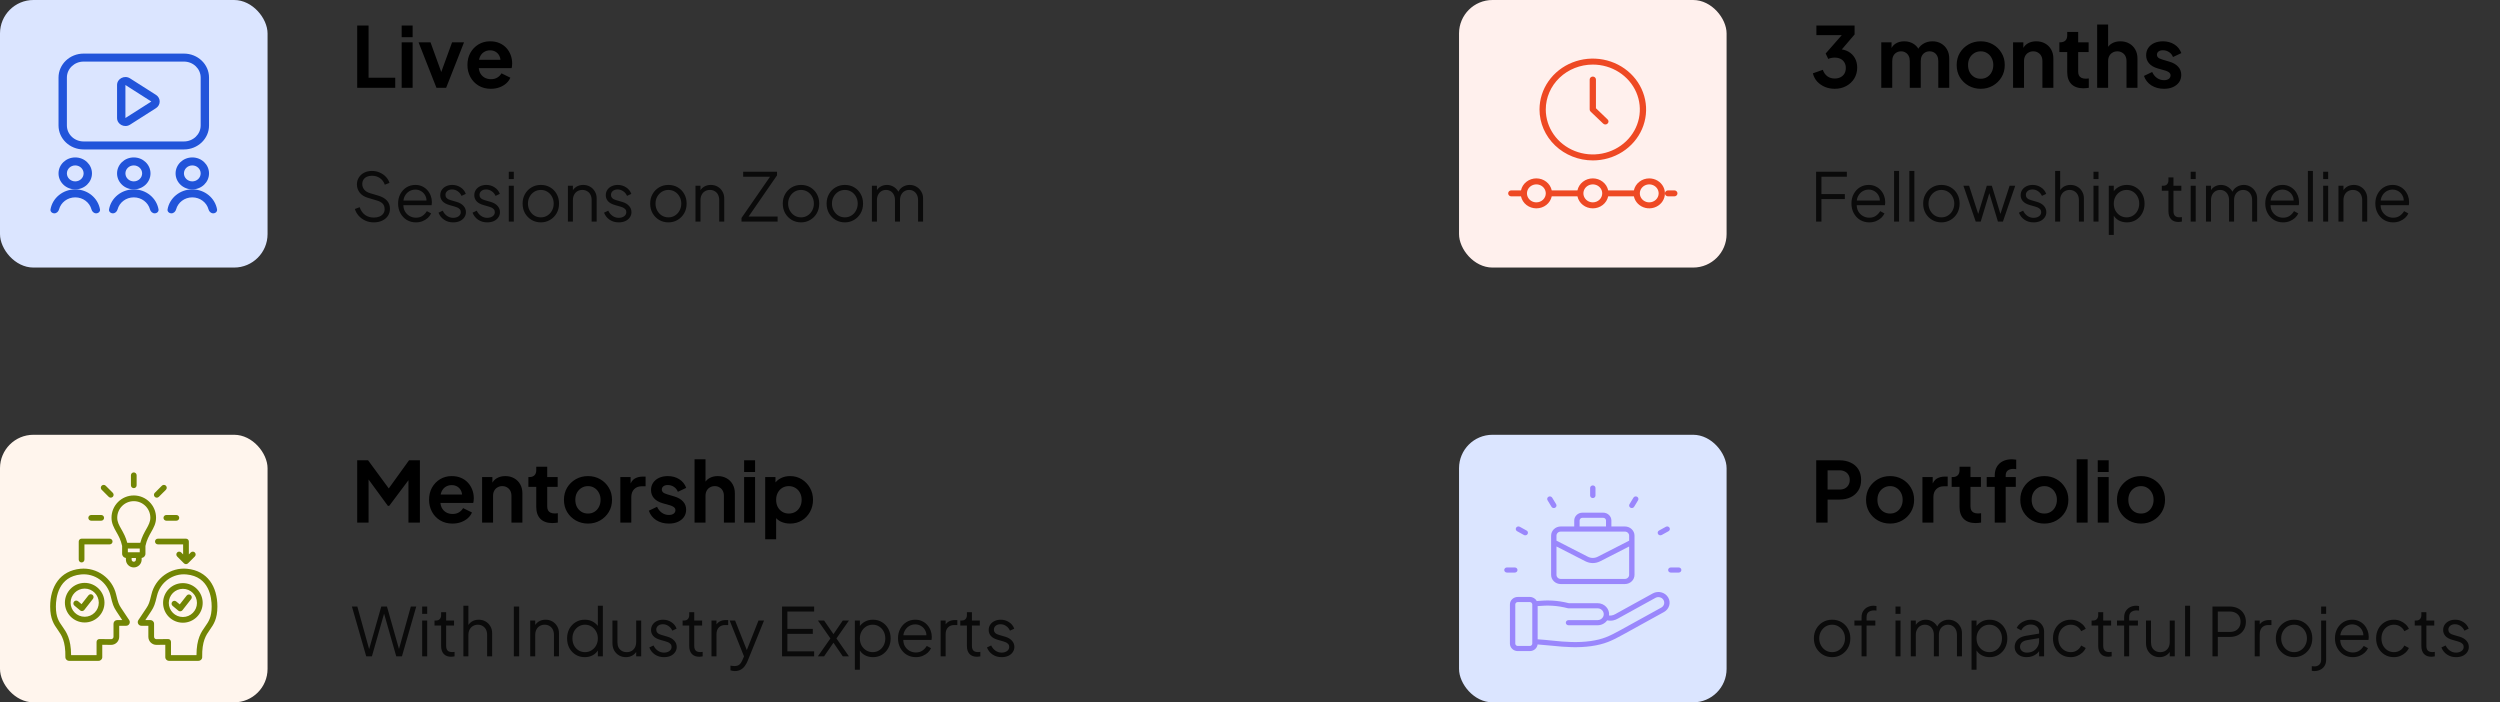 <svg width="598" height="168" viewBox="0 0 598 168" fill="none" xmlns="http://www.w3.org/2000/svg">
<rect x="0" y="0" width="598" height="168" fill="#333333" stroke="none"/>
<rect width="64" height="64" rx="8" fill="#DBE5FF"/>
<path fill-rule="evenodd" clip-rule="evenodd" d="M20 12.821H44C47.314 12.821 50 15.387 50 18.552V30.015C50 33.181 47.314 35.746 44 35.746H20C16.686 35.746 14 33.181 14 30.015V18.552C14 15.387 16.686 12.821 20 12.821ZM20 14.732C17.791 14.732 16 16.442 16 18.552V30.015C16 32.125 17.791 33.836 20 33.836H44C46.209 33.836 48 32.125 48 30.015V18.552C48 16.442 46.209 14.732 44 14.732H20Z" fill="#2154DA"/>
<path fill-rule="evenodd" clip-rule="evenodd" d="M37.307 22.694L31.109 18.748C29.78 17.901 28 18.811 28 20.337V28.23C28 29.756 29.78 30.666 31.109 29.82L37.307 25.873C38.494 25.117 38.494 23.45 37.307 22.694ZM30 28.23V20.337L36.197 24.284L30 28.23Z" fill="#2154DA"/>
<path fill-rule="evenodd" clip-rule="evenodd" d="M32 43.388C33.105 43.388 34 42.533 34 41.478C34 40.423 33.105 39.567 32 39.567C30.895 39.567 30 40.423 30 41.478C30 42.533 30.895 43.388 32 43.388ZM32 45.298C34.209 45.298 36 43.588 36 41.478C36 39.367 34.209 37.657 32 37.657C29.791 37.657 28 39.367 28 41.478C28 43.588 29.791 45.298 32 45.298Z" fill="#2154DA"/>
<path fill-rule="evenodd" clip-rule="evenodd" d="M46 43.388C47.105 43.388 48 42.533 48 41.478C48 40.423 47.105 39.567 46 39.567C44.895 39.567 44 40.422 44 41.478C44 42.533 44.895 43.388 46 43.388ZM46 45.298C48.209 45.298 50 43.588 50 41.478C50 39.367 48.209 37.657 46 37.657C43.791 37.657 42 39.367 42 41.478C42 43.588 43.791 45.298 46 45.298Z" fill="#2154DA"/>
<path fill-rule="evenodd" clip-rule="evenodd" d="M18 43.388C19.105 43.388 20 42.533 20 41.478C20 40.423 19.105 39.567 18 39.567C16.895 39.567 16 40.423 16 41.478C16 42.533 16.895 43.388 18 43.388ZM18 45.298C20.209 45.298 22 43.588 22 41.478C22 39.367 20.209 37.657 18 37.657C15.791 37.657 14 39.367 14 41.478C14 43.588 15.791 45.298 18 45.298Z" fill="#2154DA"/>
<path fill-rule="evenodd" clip-rule="evenodd" d="M21.877 50.084C22.013 50.596 22.448 51.03 23 51.03C23.552 51.03 24.009 50.599 23.918 50.079C23.443 47.366 20.974 45.299 18 45.299C15.025 45.299 12.557 47.366 12.082 50.079C11.991 50.599 12.448 51.03 13 51.03C13.552 51.03 13.987 50.596 14.123 50.084C14.564 48.431 16.132 47.209 18 47.209C19.867 47.209 21.436 48.432 21.877 50.084Z" fill="#2154DA"/>
<path fill-rule="evenodd" clip-rule="evenodd" d="M35.877 50.084C36.013 50.596 36.448 51.03 37 51.03C37.552 51.03 38.009 50.599 37.918 50.079C37.443 47.366 34.974 45.299 32 45.299C29.026 45.299 26.557 47.366 26.082 50.079C25.991 50.599 26.448 51.03 27 51.03C27.552 51.03 27.987 50.596 28.123 50.084C28.564 48.431 30.133 47.209 32 47.209C33.867 47.209 35.436 48.432 35.877 50.084Z" fill="#2154DA"/>
<path fill-rule="evenodd" clip-rule="evenodd" d="M49.877 50.084C50.013 50.596 50.448 51.03 51 51.03C51.552 51.03 52.009 50.599 51.918 50.079C51.444 47.366 48.975 45.299 46 45.299C43.026 45.299 40.557 47.366 40.082 50.079C39.991 50.599 40.448 51.03 41 51.03C41.552 51.03 41.987 50.596 42.124 50.084C42.564 48.431 44.133 47.209 46 47.209C47.868 47.209 49.436 48.432 49.877 50.084Z" fill="#2154DA"/>
<path opacity="0.8" d="M89.424 53.192C88.667 53.192 87.979 53.048 87.36 52.76C86.741 52.472 86.219 52.088 85.792 51.608C85.365 51.117 85.061 50.579 84.88 49.992L86.032 49.56C86.309 50.371 86.741 50.989 87.328 51.416C87.915 51.832 88.613 52.04 89.424 52.04C89.936 52.04 90.384 51.96 90.768 51.8C91.163 51.629 91.467 51.395 91.68 51.096C91.893 50.797 92 50.451 92 50.056C92 49.469 91.84 49.016 91.52 48.696C91.2 48.376 90.741 48.131 90.144 47.96L88 47.32C87.157 47.075 86.507 46.664 86.048 46.088C85.6 45.512 85.376 44.856 85.376 44.12C85.376 43.491 85.531 42.936 85.84 42.456C86.149 41.965 86.571 41.581 87.104 41.304C87.648 41.027 88.261 40.888 88.944 40.888C89.659 40.888 90.299 41.021 90.864 41.288C91.44 41.544 91.925 41.885 92.32 42.312C92.715 42.739 92.997 43.213 93.168 43.736L92.048 44.184C91.792 43.48 91.392 42.947 90.848 42.584C90.315 42.221 89.685 42.04 88.96 42.04C88.501 42.04 88.096 42.12 87.744 42.28C87.403 42.44 87.136 42.669 86.944 42.968C86.752 43.267 86.656 43.619 86.656 44.024C86.656 44.515 86.811 44.957 87.12 45.352C87.429 45.736 87.904 46.024 88.544 46.216L90.432 46.776C91.371 47.053 92.08 47.453 92.56 47.976C93.04 48.499 93.28 49.155 93.28 49.944C93.28 50.584 93.115 51.149 92.784 51.64C92.464 52.12 92.011 52.499 91.424 52.776C90.848 53.053 90.181 53.192 89.424 53.192ZM99.48 53.192C98.68 53.192 97.954 53 97.304 52.616C96.664 52.221 96.157 51.683 95.784 51C95.41 50.317 95.224 49.544 95.224 48.68C95.224 47.816 95.405 47.053 95.768 46.392C96.13 45.72 96.621 45.192 97.24 44.808C97.869 44.424 98.573 44.232 99.352 44.232C99.97 44.232 100.52 44.349 101 44.584C101.49 44.808 101.906 45.117 102.248 45.512C102.589 45.896 102.85 46.333 103.032 46.824C103.213 47.304 103.304 47.8 103.304 48.312C103.304 48.419 103.298 48.541 103.288 48.68C103.277 48.808 103.261 48.941 103.24 49.08H95.992V47.96H102.552L101.976 48.44C102.072 47.853 102.002 47.331 101.768 46.872C101.544 46.403 101.218 46.035 100.792 45.768C100.365 45.491 99.885 45.352 99.352 45.352C98.818 45.352 98.322 45.491 97.864 45.768C97.416 46.045 97.064 46.435 96.808 46.936C96.552 47.427 96.45 48.013 96.504 48.696C96.45 49.379 96.557 49.976 96.824 50.488C97.101 50.989 97.474 51.379 97.944 51.656C98.424 51.933 98.936 52.072 99.48 52.072C100.109 52.072 100.637 51.923 101.064 51.624C101.49 51.325 101.837 50.952 102.104 50.504L103.128 51.048C102.957 51.432 102.696 51.789 102.344 52.12C101.992 52.44 101.57 52.701 101.08 52.904C100.6 53.096 100.066 53.192 99.48 53.192ZM108.396 53.192C107.574 53.192 106.854 52.984 106.236 52.568C105.617 52.152 105.169 51.587 104.892 50.872L105.9 50.392C106.145 50.915 106.486 51.331 106.924 51.64C107.372 51.949 107.862 52.104 108.396 52.104C108.908 52.104 109.34 51.981 109.692 51.736C110.044 51.48 110.22 51.149 110.22 50.744C110.22 50.445 110.134 50.211 109.964 50.04C109.793 49.859 109.596 49.72 109.372 49.624C109.148 49.528 108.95 49.459 108.78 49.416L107.548 49.064C106.758 48.84 106.188 48.525 105.836 48.12C105.484 47.715 105.308 47.245 105.308 46.712C105.308 46.211 105.436 45.773 105.692 45.4C105.948 45.027 106.294 44.739 106.732 44.536C107.169 44.333 107.654 44.232 108.188 44.232C108.913 44.232 109.569 44.424 110.156 44.808C110.753 45.181 111.174 45.704 111.42 46.376L110.396 46.856C110.182 46.376 109.873 46.003 109.468 45.736C109.073 45.459 108.63 45.32 108.14 45.32C107.66 45.32 107.276 45.443 106.988 45.688C106.7 45.933 106.556 46.243 106.556 46.616C106.556 46.904 106.63 47.133 106.78 47.304C106.929 47.475 107.1 47.603 107.292 47.688C107.494 47.773 107.67 47.837 107.82 47.88L109.244 48.296C109.937 48.499 110.476 48.813 110.86 49.24C111.254 49.667 111.452 50.168 111.452 50.744C111.452 51.213 111.318 51.635 111.052 52.008C110.796 52.381 110.438 52.675 109.98 52.888C109.521 53.091 108.993 53.192 108.396 53.192ZM116.536 53.192C115.715 53.192 114.995 52.984 114.376 52.568C113.757 52.152 113.309 51.587 113.032 50.872L114.04 50.392C114.285 50.915 114.627 51.331 115.064 51.64C115.512 51.949 116.003 52.104 116.536 52.104C117.048 52.104 117.48 51.981 117.832 51.736C118.184 51.48 118.36 51.149 118.36 50.744C118.36 50.445 118.275 50.211 118.104 50.04C117.933 49.859 117.736 49.72 117.512 49.624C117.288 49.528 117.091 49.459 116.92 49.416L115.688 49.064C114.899 48.84 114.328 48.525 113.976 48.12C113.624 47.715 113.448 47.245 113.448 46.712C113.448 46.211 113.576 45.773 113.832 45.4C114.088 45.027 114.435 44.739 114.872 44.536C115.309 44.333 115.795 44.232 116.328 44.232C117.053 44.232 117.709 44.424 118.296 44.808C118.893 45.181 119.315 45.704 119.56 46.376L118.536 46.856C118.323 46.376 118.013 46.003 117.608 45.736C117.213 45.459 116.771 45.32 116.28 45.32C115.8 45.32 115.416 45.443 115.128 45.688C114.84 45.933 114.696 46.243 114.696 46.616C114.696 46.904 114.771 47.133 114.92 47.304C115.069 47.475 115.24 47.603 115.432 47.688C115.635 47.773 115.811 47.837 115.96 47.88L117.384 48.296C118.077 48.499 118.616 48.813 119 49.24C119.395 49.667 119.592 50.168 119.592 50.744C119.592 51.213 119.459 51.635 119.192 52.008C118.936 52.381 118.579 52.675 118.12 52.888C117.661 53.091 117.133 53.192 116.536 53.192ZM121.701 53V44.424H122.901V53H121.701ZM121.701 42.84V41.08H122.901V42.84H121.701ZM129.373 53.192C128.562 53.192 127.826 53 127.165 52.616C126.504 52.221 125.976 51.688 125.581 51.016C125.197 50.333 125.005 49.56 125.005 48.696C125.005 47.843 125.197 47.08 125.581 46.408C125.965 45.736 126.482 45.208 127.133 44.824C127.794 44.429 128.541 44.232 129.373 44.232C130.205 44.232 130.946 44.424 131.597 44.808C132.258 45.192 132.776 45.72 133.149 46.392C133.533 47.064 133.725 47.832 133.725 48.696C133.725 49.571 133.528 50.349 133.133 51.032C132.738 51.704 132.21 52.232 131.549 52.616C130.898 53 130.173 53.192 129.373 53.192ZM129.373 51.992C129.949 51.992 130.466 51.848 130.925 51.56C131.394 51.272 131.762 50.877 132.029 50.376C132.306 49.875 132.445 49.315 132.445 48.696C132.445 48.077 132.306 47.523 132.029 47.032C131.762 46.541 131.394 46.152 130.925 45.864C130.466 45.576 129.949 45.432 129.373 45.432C128.797 45.432 128.274 45.576 127.805 45.864C127.346 46.152 126.978 46.541 126.701 47.032C126.424 47.523 126.285 48.077 126.285 48.696C126.285 49.315 126.424 49.875 126.701 50.376C126.978 50.877 127.346 51.272 127.805 51.56C128.274 51.848 128.797 51.992 129.373 51.992ZM135.841 53V44.424H137.041V46.088L136.769 46.024C136.983 45.469 137.329 45.032 137.809 44.712C138.3 44.392 138.865 44.232 139.505 44.232C140.113 44.232 140.657 44.371 141.137 44.648C141.628 44.925 142.012 45.309 142.289 45.8C142.577 46.28 142.721 46.824 142.721 47.432V53H141.521V47.896C141.521 47.373 141.425 46.931 141.233 46.568C141.052 46.205 140.791 45.928 140.449 45.736C140.119 45.533 139.735 45.432 139.297 45.432C138.86 45.432 138.471 45.533 138.129 45.736C137.788 45.928 137.521 46.211 137.329 46.584C137.137 46.947 137.041 47.384 137.041 47.896V53H135.841ZM147.989 53.192C147.168 53.192 146.448 52.984 145.829 52.568C145.211 52.152 144.763 51.587 144.485 50.872L145.493 50.392C145.739 50.915 146.08 51.331 146.517 51.64C146.965 51.949 147.456 52.104 147.989 52.104C148.501 52.104 148.933 51.981 149.285 51.736C149.637 51.48 149.813 51.149 149.813 50.744C149.813 50.445 149.728 50.211 149.557 50.04C149.387 49.859 149.189 49.72 148.965 49.624C148.741 49.528 148.544 49.459 148.373 49.416L147.141 49.064C146.352 48.84 145.781 48.525 145.429 48.12C145.077 47.715 144.901 47.245 144.901 46.712C144.901 46.211 145.029 45.773 145.285 45.4C145.541 45.027 145.888 44.739 146.325 44.536C146.763 44.333 147.248 44.232 147.781 44.232C148.507 44.232 149.163 44.424 149.749 44.808C150.347 45.181 150.768 45.704 151.013 46.376L149.989 46.856C149.776 46.376 149.467 46.003 149.061 45.736C148.667 45.459 148.224 45.32 147.733 45.32C147.253 45.32 146.869 45.443 146.581 45.688C146.293 45.933 146.149 46.243 146.149 46.616C146.149 46.904 146.224 47.133 146.373 47.304C146.523 47.475 146.693 47.603 146.885 47.688C147.088 47.773 147.264 47.837 147.413 47.88L148.837 48.296C149.531 48.499 150.069 48.813 150.453 49.24C150.848 49.667 151.045 50.168 151.045 50.744C151.045 51.213 150.912 51.635 150.645 52.008C150.389 52.381 150.032 52.675 149.573 52.888C149.115 53.091 148.587 53.192 147.989 53.192ZM159.889 53.192C159.078 53.192 158.342 53 157.681 52.616C157.019 52.221 156.491 51.688 156.097 51.016C155.713 50.333 155.521 49.56 155.521 48.696C155.521 47.843 155.713 47.08 156.097 46.408C156.481 45.736 156.998 45.208 157.649 44.824C158.31 44.429 159.057 44.232 159.889 44.232C160.721 44.232 161.462 44.424 162.113 44.808C162.774 45.192 163.291 45.72 163.665 46.392C164.049 47.064 164.241 47.832 164.241 48.696C164.241 49.571 164.043 50.349 163.649 51.032C163.254 51.704 162.726 52.232 162.065 52.616C161.414 53 160.689 53.192 159.889 53.192ZM159.889 51.992C160.465 51.992 160.982 51.848 161.441 51.56C161.91 51.272 162.278 50.877 162.545 50.376C162.822 49.875 162.961 49.315 162.961 48.696C162.961 48.077 162.822 47.523 162.545 47.032C162.278 46.541 161.91 46.152 161.441 45.864C160.982 45.576 160.465 45.432 159.889 45.432C159.313 45.432 158.79 45.576 158.321 45.864C157.862 46.152 157.494 46.541 157.217 47.032C156.939 47.523 156.801 48.077 156.801 48.696C156.801 49.315 156.939 49.875 157.217 50.376C157.494 50.877 157.862 51.272 158.321 51.56C158.79 51.848 159.313 51.992 159.889 51.992ZM166.357 53V44.424H167.557V46.088L167.285 46.024C167.498 45.469 167.845 45.032 168.325 44.712C168.816 44.392 169.381 44.232 170.021 44.232C170.629 44.232 171.173 44.371 171.653 44.648C172.144 44.925 172.528 45.309 172.805 45.8C173.093 46.28 173.237 46.824 173.237 47.432V53H172.037V47.896C172.037 47.373 171.941 46.931 171.749 46.568C171.568 46.205 171.306 45.928 170.965 45.736C170.634 45.533 170.25 45.432 169.813 45.432C169.376 45.432 168.986 45.533 168.645 45.736C168.304 45.928 168.037 46.211 167.845 46.584C167.653 46.947 167.557 47.384 167.557 47.896V53H166.357ZM177.368 53V52.136L184.184 42.28H177.768V41.08H185.864V41.944L179.064 51.8H186.008V53H177.368ZM191.607 53.192C190.797 53.192 190.061 53 189.399 52.616C188.738 52.221 188.21 51.688 187.815 51.016C187.431 50.333 187.239 49.56 187.239 48.696C187.239 47.843 187.431 47.08 187.815 46.408C188.199 45.736 188.717 45.208 189.367 44.824C190.029 44.429 190.775 44.232 191.607 44.232C192.439 44.232 193.181 44.424 193.831 44.808C194.493 45.192 195.01 45.72 195.383 46.392C195.767 47.064 195.959 47.832 195.959 48.696C195.959 49.571 195.762 50.349 195.367 51.032C194.973 51.704 194.445 52.232 193.783 52.616C193.133 53 192.407 53.192 191.607 53.192ZM191.607 51.992C192.183 51.992 192.701 51.848 193.159 51.56C193.629 51.272 193.997 50.877 194.263 50.376C194.541 49.875 194.679 49.315 194.679 48.696C194.679 48.077 194.541 47.523 194.263 47.032C193.997 46.541 193.629 46.152 193.159 45.864C192.701 45.576 192.183 45.432 191.607 45.432C191.031 45.432 190.509 45.576 190.039 45.864C189.581 46.152 189.213 46.541 188.935 47.032C188.658 47.523 188.519 48.077 188.519 48.696C188.519 49.315 188.658 49.875 188.935 50.376C189.213 50.877 189.581 51.272 190.039 51.56C190.509 51.848 191.031 51.992 191.607 51.992ZM202.092 53.192C201.281 53.192 200.545 53 199.884 52.616C199.222 52.221 198.694 51.688 198.3 51.016C197.916 50.333 197.724 49.56 197.724 48.696C197.724 47.843 197.916 47.08 198.3 46.408C198.684 45.736 199.201 45.208 199.852 44.824C200.513 44.429 201.26 44.232 202.092 44.232C202.924 44.232 203.665 44.424 204.316 44.808C204.977 45.192 205.494 45.72 205.868 46.392C206.252 47.064 206.444 47.832 206.444 48.696C206.444 49.571 206.246 50.349 205.852 51.032C205.457 51.704 204.929 52.232 204.268 52.616C203.617 53 202.892 53.192 202.092 53.192ZM202.092 51.992C202.668 51.992 203.185 51.848 203.644 51.56C204.113 51.272 204.481 50.877 204.748 50.376C205.025 49.875 205.164 49.315 205.164 48.696C205.164 48.077 205.025 47.523 204.748 47.032C204.481 46.541 204.113 46.152 203.644 45.864C203.185 45.576 202.668 45.432 202.092 45.432C201.516 45.432 200.993 45.576 200.524 45.864C200.065 46.152 199.697 46.541 199.42 47.032C199.142 47.523 199.004 48.077 199.004 48.696C199.004 49.315 199.142 49.875 199.42 50.376C199.697 50.877 200.065 51.272 200.524 51.56C200.993 51.848 201.516 51.992 202.092 51.992ZM208.56 53V44.424H209.76V46.056L209.568 45.816C209.803 45.315 210.149 44.925 210.608 44.648C211.077 44.371 211.589 44.232 212.144 44.232C212.805 44.232 213.403 44.419 213.936 44.792C214.469 45.165 214.848 45.651 215.072 46.248L214.736 46.264C214.949 45.603 215.317 45.101 215.84 44.76C216.373 44.408 216.96 44.232 217.6 44.232C218.176 44.232 218.704 44.371 219.184 44.648C219.675 44.925 220.064 45.309 220.352 45.8C220.651 46.28 220.8 46.824 220.8 47.432V53H219.6V47.896C219.6 47.373 219.504 46.931 219.312 46.568C219.131 46.205 218.88 45.928 218.56 45.736C218.24 45.533 217.872 45.432 217.456 45.432C217.051 45.432 216.683 45.533 216.352 45.736C216.021 45.928 215.76 46.211 215.568 46.584C215.376 46.947 215.28 47.384 215.28 47.896V53H214.08V47.896C214.08 47.373 213.984 46.931 213.792 46.568C213.611 46.205 213.36 45.928 213.04 45.736C212.72 45.533 212.352 45.432 211.936 45.432C211.52 45.432 211.147 45.533 210.816 45.736C210.496 45.928 210.24 46.211 210.048 46.584C209.856 46.947 209.76 47.384 209.76 47.896V53H208.56Z" fill="black"/>
<path d="M85.44 21V6.1H88.16V18.6H94.54V21H85.44ZM96.079 21V10.12H98.699V21H96.079ZM96.079 8.9V6.1H98.699V8.9H96.079ZM104.398 21L100.118 10.12H102.978L106.078 18.68H105.018L108.138 10.12H110.998L106.718 21H104.398ZM117.411 21.24C116.291 21.24 115.311 20.987 114.471 20.48C113.631 19.973 112.978 19.287 112.511 18.42C112.045 17.553 111.811 16.593 111.811 15.54C111.811 14.447 112.045 13.48 112.511 12.64C112.991 11.787 113.638 11.113 114.451 10.62C115.278 10.127 116.198 9.88 117.211 9.88C118.065 9.88 118.811 10.02 119.451 10.3C120.105 10.58 120.658 10.967 121.111 11.46C121.565 11.953 121.911 12.52 122.151 13.16C122.391 13.787 122.511 14.467 122.511 15.2C122.511 15.387 122.498 15.58 122.471 15.78C122.458 15.98 122.425 16.153 122.371 16.3H113.971V14.3H120.891L119.651 15.24C119.771 14.627 119.738 14.08 119.551 13.6C119.378 13.12 119.085 12.74 118.671 12.46C118.271 12.18 117.785 12.04 117.211 12.04C116.665 12.04 116.178 12.18 115.751 12.46C115.325 12.727 114.998 13.127 114.771 13.66C114.558 14.18 114.478 14.813 114.531 15.56C114.478 16.227 114.565 16.82 114.791 17.34C115.031 17.847 115.378 18.24 115.831 18.52C116.298 18.8 116.831 18.94 117.431 18.94C118.031 18.94 118.538 18.813 118.951 18.56C119.378 18.307 119.711 17.967 119.951 17.54L122.071 18.58C121.858 19.1 121.525 19.56 121.071 19.96C120.618 20.36 120.078 20.673 119.451 20.9C118.838 21.127 118.158 21.24 117.411 21.24Z" fill="black"/>
<rect x="349" width="64" height="64" rx="8" fill="#FFF0ED"/>
<path d="M394.5 42.672C393.636 42.671 392.798 42.957 392.128 43.479C391.458 44.001 390.998 44.728 390.825 45.537H384.675C384.503 44.727 384.043 43.999 383.373 43.477C382.703 42.954 381.865 42.668 381 42.668C380.135 42.668 379.297 42.954 378.627 43.477C377.957 43.999 377.497 44.727 377.325 45.537H371.175C371.003 44.727 370.543 43.999 369.873 43.477C369.203 42.954 368.365 42.668 367.5 42.668C366.635 42.668 365.797 42.954 365.127 43.477C364.457 43.999 363.997 44.727 363.825 45.537H361.5C361.301 45.537 361.11 45.613 360.97 45.747C360.829 45.882 360.75 46.064 360.75 46.254C360.75 46.444 360.829 46.626 360.97 46.76C361.11 46.895 361.301 46.97 361.5 46.97H363.825C363.997 47.78 364.457 48.508 365.127 49.031C365.797 49.554 366.635 49.839 367.5 49.839C368.365 49.839 369.203 49.554 369.873 49.031C370.543 48.508 371.003 47.78 371.175 46.97H377.325C377.497 47.78 377.957 48.508 378.627 49.031C379.297 49.554 380.135 49.839 381 49.839C381.865 49.839 382.703 49.554 383.373 49.031C384.043 48.508 384.503 47.78 384.675 46.97H390.825C390.967 47.634 391.303 48.246 391.795 48.735C392.286 49.224 392.913 49.569 393.602 49.732C394.29 49.894 395.013 49.866 395.686 49.652C396.359 49.437 396.955 49.044 397.404 48.52C397.853 47.995 398.136 47.359 398.222 46.686C398.307 46.013 398.191 45.331 397.887 44.719C397.583 44.106 397.104 43.589 396.504 43.227C395.904 42.864 395.21 42.672 394.5 42.672ZM367.5 48.403C367.055 48.403 366.62 48.277 366.25 48.041C365.88 47.805 365.592 47.469 365.421 47.076C365.251 46.684 365.206 46.251 365.293 45.834C365.38 45.417 365.594 45.035 365.909 44.734C366.224 44.433 366.625 44.229 367.061 44.146C367.498 44.063 367.95 44.105 368.361 44.268C368.772 44.431 369.124 44.706 369.371 45.06C369.618 45.413 369.75 45.829 369.75 46.254C369.75 46.824 369.513 47.37 369.091 47.773C368.669 48.176 368.097 48.403 367.5 48.403ZM381 48.403C380.555 48.403 380.12 48.277 379.75 48.041C379.38 47.805 379.092 47.469 378.921 47.076C378.751 46.684 378.706 46.251 378.793 45.834C378.88 45.417 379.094 45.035 379.409 44.734C379.724 44.433 380.125 44.229 380.561 44.146C380.998 44.063 381.45 44.105 381.861 44.268C382.272 44.431 382.624 44.706 382.871 45.06C383.118 45.413 383.25 45.829 383.25 46.254C383.25 46.824 383.013 47.37 382.591 47.773C382.169 48.176 381.597 48.403 381 48.403ZM394.5 48.403C394.055 48.403 393.62 48.277 393.25 48.041C392.88 47.805 392.592 47.469 392.421 47.076C392.251 46.684 392.206 46.251 392.293 45.834C392.38 45.417 392.594 45.035 392.909 44.734C393.224 44.433 393.625 44.229 394.061 44.146C394.498 44.063 394.95 44.105 395.361 44.268C395.772 44.431 396.124 44.706 396.371 45.06C396.618 45.413 396.75 45.829 396.75 46.254C396.75 46.824 396.513 47.37 396.091 47.773C395.669 48.176 395.097 48.403 394.5 48.403ZM401.25 46.254C401.25 46.444 401.171 46.626 401.03 46.76C400.89 46.895 400.699 46.97 400.5 46.97H399C398.801 46.97 398.61 46.895 398.47 46.76C398.329 46.626 398.25 46.444 398.25 46.254C398.25 46.064 398.329 45.882 398.47 45.747C398.61 45.613 398.801 45.537 399 45.537H400.5C400.699 45.537 400.89 45.613 401.03 45.747C401.171 45.882 401.25 46.064 401.25 46.254ZM381 38.373C383.522 38.373 385.987 37.659 388.084 36.321C390.18 34.982 391.814 33.08 392.779 30.855C393.744 28.629 393.997 26.18 393.505 23.818C393.013 21.456 391.799 19.285 390.016 17.582C388.232 15.879 385.961 14.719 383.487 14.249C381.014 13.779 378.451 14.02 376.121 14.942C373.791 15.864 371.8 17.425 370.399 19.428C368.998 21.43 368.25 23.785 368.25 26.194C368.254 29.423 369.599 32.519 371.989 34.802C374.379 37.085 377.62 38.369 381 38.373ZM381 15.448C383.225 15.448 385.4 16.078 387.25 17.259C389.1 18.44 390.542 20.118 391.394 22.082C392.245 24.045 392.468 26.206 392.034 28.291C391.6 30.375 390.528 32.29 388.955 33.793C387.382 35.296 385.377 36.319 383.195 36.734C381.012 37.148 378.75 36.936 376.695 36.122C374.639 35.309 372.882 33.931 371.646 32.164C370.41 30.397 369.75 28.319 369.75 26.194C369.75 23.344 370.935 20.611 373.045 18.595C375.155 16.58 378.016 15.448 381 15.448ZM380.475 26.695C380.403 26.631 380.346 26.554 380.307 26.468C380.268 26.381 380.249 26.288 380.25 26.194V19.03C380.25 18.84 380.329 18.658 380.47 18.523C380.61 18.389 380.801 18.313 381 18.313C381.199 18.313 381.39 18.389 381.53 18.523C381.671 18.658 381.75 18.84 381.75 19.03V25.893L384.525 28.558C384.597 28.622 384.654 28.7 384.693 28.786C384.732 28.873 384.752 28.966 384.752 29.06C384.752 29.154 384.732 29.247 384.693 29.333C384.654 29.419 384.597 29.497 384.525 29.561C384.458 29.63 384.376 29.684 384.286 29.722C384.196 29.759 384.098 29.778 384 29.778C383.902 29.778 383.804 29.759 383.714 29.722C383.624 29.684 383.542 29.63 383.475 29.561L380.475 26.695Z" fill="#EE4924"/>
<path d="M438.86 21.24C438.047 21.24 437.273 21.093 436.54 20.8C435.82 20.493 435.2 20.067 434.68 19.52C434.173 18.96 433.827 18.3 433.64 17.54L436.02 16.7C436.26 17.38 436.627 17.9 437.12 18.26C437.613 18.607 438.193 18.78 438.86 18.78C439.393 18.78 439.853 18.68 440.24 18.48C440.64 18.28 440.953 17.993 441.18 17.62C441.407 17.233 441.52 16.78 441.52 16.26C441.52 15.74 441.407 15.3 441.18 14.94C440.967 14.567 440.66 14.28 440.26 14.08C439.86 13.88 439.387 13.78 438.84 13.78C438.587 13.78 438.32 13.807 438.04 13.86C437.773 13.913 437.533 13.993 437.32 14.1L436.7 12.8L440.56 8.4H434.48V6.1H443.62V8.24L439.74 12.78L439.78 11.76C440.673 11.773 441.453 11.967 442.12 12.34C442.787 12.713 443.307 13.227 443.68 13.88C444.053 14.533 444.24 15.3 444.24 16.18C444.24 17.14 444.007 18.007 443.54 18.78C443.073 19.54 442.433 20.14 441.62 20.58C440.807 21.02 439.887 21.24 438.86 21.24ZM450.001 21V10.12H452.461V12.64L452.181 12.22C452.381 11.433 452.781 10.847 453.381 10.46C453.981 10.073 454.688 9.88 455.501 9.88C456.395 9.88 457.181 10.113 457.861 10.58C458.541 11.047 458.981 11.66 459.181 12.42L458.441 12.48C458.775 11.613 459.275 10.967 459.941 10.54C460.608 10.1 461.375 9.88 462.241 9.88C463.015 9.88 463.701 10.053 464.301 10.4C464.915 10.747 465.395 11.233 465.741 11.86C466.088 12.473 466.261 13.187 466.261 14V21H463.641V14.62C463.641 14.14 463.555 13.727 463.381 13.38C463.208 13.033 462.968 12.767 462.661 12.58C462.355 12.38 461.981 12.28 461.541 12.28C461.128 12.28 460.761 12.38 460.441 12.58C460.121 12.767 459.875 13.033 459.701 13.38C459.528 13.727 459.441 14.14 459.441 14.62V21H456.821V14.62C456.821 14.14 456.735 13.727 456.561 13.38C456.388 13.033 456.141 12.767 455.821 12.58C455.515 12.38 455.148 12.28 454.721 12.28C454.308 12.28 453.941 12.38 453.621 12.58C453.301 12.767 453.055 13.033 452.881 13.38C452.708 13.727 452.621 14.14 452.621 14.62V21H450.001ZM473.798 21.24C472.731 21.24 471.758 20.993 470.878 20.5C470.011 20.007 469.318 19.333 468.798 18.48C468.291 17.627 468.038 16.653 468.038 15.56C468.038 14.467 468.291 13.493 468.798 12.64C469.318 11.787 470.011 11.113 470.878 10.62C471.744 10.127 472.718 9.88 473.798 9.88C474.864 9.88 475.831 10.127 476.698 10.62C477.564 11.113 478.251 11.787 478.758 12.64C479.278 13.48 479.538 14.453 479.538 15.56C479.538 16.653 479.278 17.627 478.758 18.48C478.238 19.333 477.544 20.007 476.678 20.5C475.811 20.993 474.851 21.24 473.798 21.24ZM473.798 18.84C474.384 18.84 474.898 18.7 475.338 18.42C475.791 18.14 476.144 17.753 476.398 17.26C476.664 16.753 476.798 16.187 476.798 15.56C476.798 14.92 476.664 14.36 476.398 13.88C476.144 13.387 475.791 13 475.338 12.72C474.898 12.427 474.384 12.28 473.798 12.28C473.198 12.28 472.671 12.427 472.218 12.72C471.764 13 471.404 13.387 471.138 13.88C470.884 14.36 470.758 14.92 470.758 15.56C470.758 16.187 470.884 16.753 471.138 17.26C471.404 17.753 471.764 18.14 472.218 18.42C472.671 18.7 473.198 18.84 473.798 18.84ZM481.525 21V10.12H483.985V12.26L483.785 11.88C484.038 11.227 484.451 10.733 485.025 10.4C485.611 10.053 486.291 9.88 487.065 9.88C487.865 9.88 488.571 10.053 489.185 10.4C489.811 10.747 490.298 11.233 490.645 11.86C490.991 12.473 491.165 13.187 491.165 14V21H488.545V14.62C488.545 14.14 488.451 13.727 488.265 13.38C488.078 13.033 487.818 12.767 487.485 12.58C487.165 12.38 486.785 12.28 486.345 12.28C485.918 12.28 485.538 12.38 485.205 12.58C484.871 12.767 484.611 13.033 484.425 13.38C484.238 13.727 484.145 14.14 484.145 14.62V21H481.525ZM498.34 21.12C497.113 21.12 496.16 20.787 495.48 20.12C494.813 19.44 494.48 18.487 494.48 17.26V12.46H492.6V10.12H492.8C493.333 10.12 493.747 9.98 494.04 9.7C494.333 9.42 494.48 9.013 494.48 8.48V7.64H497.1V10.12H499.6V12.46H497.1V17.12C497.1 17.48 497.16 17.787 497.28 18.04C497.413 18.293 497.613 18.487 497.88 18.62C498.16 18.753 498.513 18.82 498.94 18.82C499.033 18.82 499.14 18.813 499.26 18.8C499.393 18.787 499.52 18.773 499.64 18.76V21C499.453 21.027 499.24 21.053 499 21.08C498.76 21.107 498.54 21.12 498.34 21.12ZM501.642 21V5.86H504.262V12.26L503.902 11.88C504.155 11.227 504.569 10.733 505.142 10.4C505.729 10.053 506.409 9.88 507.182 9.88C507.982 9.88 508.689 10.053 509.302 10.4C509.929 10.747 510.415 11.233 510.762 11.86C511.109 12.473 511.282 13.187 511.282 14V21H508.662V14.62C508.662 14.14 508.569 13.727 508.382 13.38C508.195 13.033 507.935 12.767 507.602 12.58C507.282 12.38 506.902 12.28 506.462 12.28C506.035 12.28 505.655 12.38 505.322 12.58C504.989 12.767 504.729 13.033 504.542 13.38C504.355 13.727 504.262 14.14 504.262 14.62V21H501.642ZM517.637 21.24C516.477 21.24 515.464 20.967 514.597 20.42C513.744 19.86 513.157 19.107 512.837 18.16L514.797 17.22C515.077 17.833 515.464 18.313 515.957 18.66C516.464 19.007 517.024 19.18 517.637 19.18C518.117 19.18 518.497 19.073 518.777 18.86C519.057 18.647 519.197 18.367 519.197 18.02C519.197 17.807 519.137 17.633 519.017 17.5C518.911 17.353 518.757 17.233 518.557 17.14C518.371 17.033 518.164 16.947 517.937 16.88L516.157 16.38C515.237 16.113 514.537 15.707 514.057 15.16C513.591 14.613 513.357 13.967 513.357 13.22C513.357 12.553 513.524 11.973 513.857 11.48C514.204 10.973 514.677 10.58 515.277 10.3C515.891 10.02 516.591 9.88 517.377 9.88C518.404 9.88 519.311 10.127 520.097 10.62C520.884 11.113 521.444 11.807 521.777 12.7L519.777 13.64C519.591 13.147 519.277 12.753 518.837 12.46C518.397 12.167 517.904 12.02 517.357 12.02C516.917 12.02 516.571 12.12 516.317 12.32C516.064 12.52 515.937 12.78 515.937 13.1C515.937 13.3 515.991 13.473 516.097 13.62C516.204 13.767 516.351 13.887 516.537 13.98C516.737 14.073 516.964 14.16 517.217 14.24L518.957 14.76C519.851 15.027 520.537 15.427 521.017 15.96C521.511 16.493 521.757 17.147 521.757 17.92C521.757 18.573 521.584 19.153 521.237 19.66C520.891 20.153 520.411 20.54 519.797 20.82C519.184 21.1 518.464 21.24 517.637 21.24Z" fill="black"/>
<path opacity="0.8" d="M434.408 53V41.08H441.768V42.28H435.688V46.424H441.288V47.624H435.688V53H434.408ZM447.12 53.192C446.32 53.192 445.595 53 444.944 52.616C444.304 52.221 443.798 51.683 443.424 51C443.051 50.317 442.864 49.544 442.864 48.68C442.864 47.816 443.046 47.053 443.408 46.392C443.771 45.72 444.262 45.192 444.88 44.808C445.51 44.424 446.214 44.232 446.992 44.232C447.611 44.232 448.16 44.349 448.64 44.584C449.131 44.808 449.547 45.117 449.888 45.512C450.23 45.896 450.491 46.333 450.672 46.824C450.854 47.304 450.944 47.8 450.944 48.312C450.944 48.419 450.939 48.541 450.928 48.68C450.918 48.808 450.902 48.941 450.88 49.08H443.632V47.96H450.192L449.616 48.44C449.712 47.853 449.643 47.331 449.408 46.872C449.184 46.403 448.859 46.035 448.432 45.768C448.006 45.491 447.526 45.352 446.992 45.352C446.459 45.352 445.963 45.491 445.504 45.768C445.056 46.045 444.704 46.435 444.448 46.936C444.192 47.427 444.091 48.013 444.144 48.696C444.091 49.379 444.198 49.976 444.464 50.488C444.742 50.989 445.115 51.379 445.584 51.656C446.064 51.933 446.576 52.072 447.12 52.072C447.75 52.072 448.278 51.923 448.704 51.624C449.131 51.325 449.478 50.952 449.744 50.504L450.768 51.048C450.598 51.432 450.336 51.789 449.984 52.12C449.632 52.44 449.211 52.701 448.72 52.904C448.24 53.096 447.707 53.192 447.12 53.192ZM453.06 53V40.888H454.26V53H453.06ZM456.716 53V40.888H457.916V53H456.716ZM464.389 53.192C463.578 53.192 462.842 53 462.181 52.616C461.519 52.221 460.991 51.688 460.597 51.016C460.213 50.333 460.021 49.56 460.021 48.696C460.021 47.843 460.213 47.08 460.597 46.408C460.981 45.736 461.498 45.208 462.149 44.824C462.81 44.429 463.557 44.232 464.389 44.232C465.221 44.232 465.962 44.424 466.613 44.808C467.274 45.192 467.791 45.72 468.165 46.392C468.549 47.064 468.741 47.832 468.741 48.696C468.741 49.571 468.543 50.349 468.149 51.032C467.754 51.704 467.226 52.232 466.565 52.616C465.914 53 465.189 53.192 464.389 53.192ZM464.389 51.992C464.965 51.992 465.482 51.848 465.941 51.56C466.41 51.272 466.778 50.877 467.045 50.376C467.322 49.875 467.461 49.315 467.461 48.696C467.461 48.077 467.322 47.523 467.045 47.032C466.778 46.541 466.41 46.152 465.941 45.864C465.482 45.576 464.965 45.432 464.389 45.432C463.813 45.432 463.29 45.576 462.821 45.864C462.362 46.152 461.994 46.541 461.717 47.032C461.439 47.523 461.301 48.077 461.301 48.696C461.301 49.315 461.439 49.875 461.717 50.376C461.994 50.877 462.362 51.272 462.821 51.56C463.29 51.848 463.813 51.992 464.389 51.992ZM472.589 53L469.645 44.424H471.005L473.437 51.928H472.957L475.245 44.424H476.445L478.733 51.928H478.253L480.701 44.424H482.045L479.101 53H477.901L475.677 45.656H476.013L473.789 53H472.589ZM486.427 53.192C485.605 53.192 484.885 52.984 484.267 52.568C483.648 52.152 483.2 51.587 482.923 50.872L483.931 50.392C484.176 50.915 484.517 51.331 484.955 51.64C485.403 51.949 485.893 52.104 486.427 52.104C486.939 52.104 487.371 51.981 487.723 51.736C488.075 51.48 488.251 51.149 488.251 50.744C488.251 50.445 488.165 50.211 487.995 50.04C487.824 49.859 487.627 49.72 487.403 49.624C487.179 49.528 486.981 49.459 486.811 49.416L485.579 49.064C484.789 48.84 484.219 48.525 483.867 48.12C483.515 47.715 483.339 47.245 483.339 46.712C483.339 46.211 483.467 45.773 483.723 45.4C483.979 45.027 484.325 44.739 484.763 44.536C485.2 44.333 485.685 44.232 486.219 44.232C486.944 44.232 487.6 44.424 488.187 44.808C488.784 45.181 489.205 45.704 489.451 46.376L488.427 46.856C488.213 46.376 487.904 46.003 487.499 45.736C487.104 45.459 486.661 45.32 486.171 45.32C485.691 45.32 485.307 45.443 485.019 45.688C484.731 45.933 484.587 46.243 484.587 46.616C484.587 46.904 484.661 47.133 484.811 47.304C484.96 47.475 485.131 47.603 485.323 47.688C485.525 47.773 485.701 47.837 485.851 47.88L487.275 48.296C487.968 48.499 488.507 48.813 488.891 49.24C489.285 49.667 489.483 50.168 489.483 50.744C489.483 51.213 489.349 51.635 489.083 52.008C488.827 52.381 488.469 52.675 488.011 52.888C487.552 53.091 487.024 53.192 486.427 53.192ZM491.591 53V40.888H492.791V46.088L492.519 46.024C492.733 45.469 493.079 45.032 493.559 44.712C494.05 44.392 494.615 44.232 495.255 44.232C495.863 44.232 496.407 44.371 496.887 44.648C497.378 44.925 497.762 45.309 498.039 45.8C498.327 46.28 498.471 46.824 498.471 47.432V53H497.271V47.896C497.271 47.373 497.175 46.931 496.983 46.568C496.791 46.205 496.525 45.928 496.183 45.736C495.853 45.533 495.474 45.432 495.047 45.432C494.621 45.432 494.237 45.533 493.895 45.736C493.554 45.928 493.282 46.211 493.079 46.584C492.887 46.947 492.791 47.384 492.791 47.896V53H491.591ZM500.763 53V44.424H501.963V53H500.763ZM500.763 42.84V41.08H501.963V42.84H500.763ZM504.42 56.2V44.424H505.62V46.344L505.428 46.008C505.769 45.464 506.222 45.032 506.788 44.712C507.364 44.392 508.02 44.232 508.756 44.232C509.566 44.232 510.286 44.429 510.916 44.824C511.556 45.208 512.057 45.736 512.42 46.408C512.793 47.08 512.98 47.848 512.98 48.712C512.98 49.565 512.793 50.333 512.42 51.016C512.057 51.688 511.556 52.221 510.916 52.616C510.286 53 509.566 53.192 508.756 53.192C508.02 53.192 507.353 53.027 506.756 52.696C506.169 52.355 505.726 51.875 505.428 51.256L505.62 51.08V56.2H504.42ZM508.692 51.992C509.268 51.992 509.78 51.848 510.228 51.56C510.686 51.272 511.044 50.883 511.3 50.392C511.566 49.891 511.7 49.331 511.7 48.712C511.7 48.083 511.566 47.523 511.3 47.032C511.044 46.541 510.686 46.152 510.228 45.864C509.78 45.576 509.268 45.432 508.692 45.432C508.116 45.432 507.593 45.576 507.124 45.864C506.665 46.152 506.297 46.547 506.02 47.048C505.753 47.539 505.62 48.093 505.62 48.712C505.62 49.331 505.753 49.891 506.02 50.392C506.297 50.883 506.665 51.272 507.124 51.56C507.593 51.848 508.116 51.992 508.692 51.992ZM521.09 53.096C520.322 53.096 519.73 52.872 519.314 52.424C518.898 51.976 518.69 51.336 518.69 50.504V45.624H517.106V44.424H517.506C517.869 44.424 518.157 44.307 518.37 44.072C518.583 43.827 518.69 43.523 518.69 43.16V42.44H519.89V44.424H521.778V45.624H519.89V50.504C519.89 50.792 519.933 51.048 520.018 51.272C520.103 51.485 520.247 51.656 520.45 51.784C520.663 51.912 520.946 51.976 521.298 51.976C521.383 51.976 521.485 51.971 521.602 51.96C521.719 51.949 521.821 51.939 521.906 51.928V53C521.778 53.032 521.634 53.053 521.474 53.064C521.314 53.085 521.186 53.096 521.09 53.096ZM524.013 53V44.424H525.213V53H524.013ZM524.013 42.84V41.08H525.213V42.84H524.013ZM527.67 53V44.424H528.87V46.056L528.678 45.816C528.912 45.315 529.259 44.925 529.718 44.648C530.187 44.371 530.699 44.232 531.254 44.232C531.915 44.232 532.512 44.419 533.046 44.792C533.579 45.165 533.958 45.651 534.182 46.248L533.846 46.264C534.059 45.603 534.427 45.101 534.95 44.76C535.483 44.408 536.07 44.232 536.71 44.232C537.286 44.232 537.814 44.371 538.294 44.648C538.784 44.925 539.174 45.309 539.462 45.8C539.76 46.28 539.91 46.824 539.91 47.432V53H538.71V47.896C538.71 47.373 538.614 46.931 538.422 46.568C538.24 46.205 537.99 45.928 537.67 45.736C537.35 45.533 536.982 45.432 536.566 45.432C536.16 45.432 535.792 45.533 535.462 45.736C535.131 45.928 534.87 46.211 534.678 46.584C534.486 46.947 534.39 47.384 534.39 47.896V53H533.19V47.896C533.19 47.373 533.094 46.931 532.902 46.568C532.72 46.205 532.47 45.928 532.15 45.736C531.83 45.533 531.462 45.432 531.046 45.432C530.63 45.432 530.256 45.533 529.926 45.736C529.606 45.928 529.35 46.211 529.158 46.584C528.966 46.947 528.87 47.384 528.87 47.896V53H527.67ZM546.105 53.192C545.305 53.192 544.579 53 543.929 52.616C543.289 52.221 542.782 51.683 542.409 51C542.035 50.317 541.849 49.544 541.849 48.68C541.849 47.816 542.03 47.053 542.393 46.392C542.755 45.72 543.246 45.192 543.865 44.808C544.494 44.424 545.198 44.232 545.977 44.232C546.595 44.232 547.145 44.349 547.625 44.584C548.115 44.808 548.531 45.117 548.873 45.512C549.214 45.896 549.475 46.333 549.657 46.824C549.838 47.304 549.929 47.8 549.929 48.312C549.929 48.419 549.923 48.541 549.913 48.68C549.902 48.808 549.886 48.941 549.865 49.08H542.617V47.96H549.177L548.601 48.44C548.697 47.853 548.627 47.331 548.393 46.872C548.169 46.403 547.843 46.035 547.417 45.768C546.99 45.491 546.51 45.352 545.977 45.352C545.443 45.352 544.947 45.491 544.489 45.768C544.041 46.045 543.689 46.435 543.433 46.936C543.177 47.427 543.075 48.013 543.129 48.696C543.075 49.379 543.182 49.976 543.449 50.488C543.726 50.989 544.099 51.379 544.569 51.656C545.049 51.933 545.561 52.072 546.105 52.072C546.734 52.072 547.262 51.923 547.689 51.624C548.115 51.325 548.462 50.952 548.729 50.504L549.753 51.048C549.582 51.432 549.321 51.789 548.969 52.12C548.617 52.44 548.195 52.701 547.705 52.904C547.225 53.096 546.691 53.192 546.105 53.192ZM552.045 53V40.888H553.245V53H552.045ZM555.701 53V44.424H556.901V53H555.701ZM555.701 42.84V41.08H556.901V42.84H555.701ZM559.357 53V44.424H560.557V46.088L560.285 46.024C560.498 45.469 560.845 45.032 561.325 44.712C561.816 44.392 562.381 44.232 563.021 44.232C563.629 44.232 564.173 44.371 564.653 44.648C565.144 44.925 565.528 45.309 565.805 45.8C566.093 46.28 566.237 46.824 566.237 47.432V53H565.037V47.896C565.037 47.373 564.941 46.931 564.749 46.568C564.568 46.205 564.306 45.928 563.965 45.736C563.634 45.533 563.25 45.432 562.813 45.432C562.376 45.432 561.986 45.533 561.645 45.736C561.304 45.928 561.037 46.211 560.845 46.584C560.653 46.947 560.557 47.384 560.557 47.896V53H559.357ZM572.433 53.192C571.633 53.192 570.908 53 570.257 52.616C569.617 52.221 569.11 51.683 568.737 51C568.364 50.317 568.177 49.544 568.177 48.68C568.177 47.816 568.358 47.053 568.721 46.392C569.084 45.72 569.574 45.192 570.193 44.808C570.822 44.424 571.526 44.232 572.305 44.232C572.924 44.232 573.473 44.349 573.953 44.584C574.444 44.808 574.86 45.117 575.201 45.512C575.542 45.896 575.804 46.333 575.985 46.824C576.166 47.304 576.257 47.8 576.257 48.312C576.257 48.419 576.252 48.541 576.241 48.68C576.23 48.808 576.214 48.941 576.193 49.08H568.945V47.96H575.505L574.929 48.44C575.025 47.853 574.956 47.331 574.721 46.872C574.497 46.403 574.172 46.035 573.745 45.768C573.318 45.491 572.838 45.352 572.305 45.352C571.772 45.352 571.276 45.491 570.817 45.768C570.369 46.045 570.017 46.435 569.761 46.936C569.505 47.427 569.404 48.013 569.457 48.696C569.404 49.379 569.51 49.976 569.777 50.488C570.054 50.989 570.428 51.379 570.897 51.656C571.377 51.933 571.889 52.072 572.433 52.072C573.062 52.072 573.59 51.923 574.017 51.624C574.444 51.325 574.79 50.952 575.057 50.504L576.081 51.048C575.91 51.432 575.649 51.789 575.297 52.12C574.945 52.44 574.524 52.701 574.033 52.904C573.553 53.096 573.02 53.192 572.433 53.192Z" fill="black"/>
<rect y="104" width="64" height="64" rx="8" fill="#FFF5ED"/>
<g clip-path="url(#clip0_5_1240)">
<path fill-rule="evenodd" clip-rule="evenodd" d="M23.628 144.16C23.628 142.301 22.114 140.79 20.255 140.79C18.401 140.79 16.887 142.301 16.887 144.16C16.887 146.019 18.401 147.53 20.255 147.53C22.114 147.53 23.628 146.019 23.628 144.16ZM24.992 144.16C24.992 146.772 22.868 148.896 20.255 148.896C17.647 148.896 15.523 146.772 15.523 144.16C15.523 141.548 17.647 139.424 20.255 139.424C22.868 139.424 24.992 141.548 24.992 144.16ZM29.24 148.322H28.025C27.542 148.322 27.151 148.716 27.151 149.199V152.322C27.151 152.639 26.891 152.892 26.575 152.889L23.783 152.86C23.403 152.86 23.098 153.165 23.098 153.543V156.706H17.008C16.985 152.776 15.891 151.227 14.924 149.854C14.089 148.672 13.37 147.652 13.37 145.078C13.37 142.943 13.951 137.92 19.374 137.408C22.638 137.078 25.677 139.259 26.442 142.479C26.949 144.591 27.139 145.107 27.812 146.153C28.302 146.914 28.774 147.631 29.24 148.322ZM30.892 148.314C31.291 148.896 30.882 149.688 30.172 149.688H28.515V152.322C28.515 153.4 27.636 154.269 26.558 154.255L24.462 154.228V157.2C24.462 157.681 24.065 158.072 23.576 158.072H16.524C16.037 158.072 15.628 157.679 15.638 157.186C15.701 153.328 14.74 151.962 13.807 150.641C12.921 149.385 12 148.085 12 145.078C12 140.317 14.356 136.526 19.241 136.049C23.196 135.662 26.856 138.322 27.772 142.163C28.261 144.214 28.411 144.56 28.958 145.415C29.626 146.449 30.253 147.397 30.892 148.314ZM22.125 142.283C22.419 142.516 22.471 142.946 22.24 143.242L20.151 145.911C19.911 146.214 19.471 146.26 19.172 146.013L17.797 144.861C17.503 144.62 17.468 144.189 17.71 143.899C17.952 143.61 18.378 143.571 18.672 143.812L19.506 144.513L21.164 142.399C21.4 142.103 21.826 142.051 22.125 142.283ZM45.611 142.341C45.317 142.109 44.886 142.161 44.655 142.458L42.997 144.571L42.157 143.871C41.869 143.629 41.437 143.668 41.196 143.958C40.954 144.247 40.988 144.678 41.282 144.919L42.658 146.071C42.956 146.316 43.396 146.274 43.636 145.969L45.726 143.3C45.962 143.003 45.91 142.574 45.611 142.341ZM47.113 144.218C47.113 146.076 45.605 147.589 43.746 147.589C41.886 147.589 40.373 146.076 40.373 144.218C40.373 142.36 41.886 140.848 43.746 140.848C45.605 140.848 47.113 142.36 47.113 144.218ZM48.483 144.218C48.483 146.83 46.353 148.954 43.746 148.954C41.132 148.954 39.008 146.83 39.008 144.218C39.008 141.607 41.132 139.482 43.746 139.482C46.353 139.482 48.483 141.607 48.483 144.218ZM49.082 149.854C48.109 151.227 47.015 152.776 46.998 156.706H40.902V153.543C40.902 153.165 40.597 152.86 40.217 152.86L37.425 152.889C37.106 152.891 36.855 152.642 36.855 152.322V149.199C36.855 148.716 36.464 148.322 35.98 148.322H34.76C35.232 147.631 35.704 146.914 36.194 146.153C36.861 145.107 37.057 144.591 37.558 142.479C38.323 139.259 41.363 137.08 44.626 137.408H44.632C50.049 137.92 50.63 142.943 50.63 145.078C50.63 147.652 49.911 148.672 49.082 149.854ZM50.193 150.641C49.266 151.962 48.299 153.328 48.362 157.186C48.372 157.685 47.962 158.072 47.476 158.072H40.424C39.935 158.072 39.538 157.681 39.538 157.2V154.228L37.443 154.255C36.364 154.266 35.485 153.401 35.485 152.322V149.688H33.828C33.123 149.688 32.707 148.895 33.108 148.314C33.747 147.397 34.38 146.449 35.042 145.415C35.589 144.56 35.739 144.214 36.228 142.163C37.144 138.321 40.804 135.662 44.759 136.048C49.647 136.526 52 140.319 52 145.078C52 148.085 51.079 149.384 50.193 150.641ZM39.106 123.87C39.106 124.247 39.411 124.553 39.791 124.553H42.186C42.566 124.553 42.871 124.247 42.871 123.87C42.871 123.493 42.566 123.187 42.186 123.187H39.791C39.411 123.187 39.106 123.493 39.106 123.87ZM32.003 116.763C32.377 116.763 32.682 116.457 32.682 116.08V113.683C32.682 113.306 32.377 113 32.003 113C31.623 113 31.318 113.306 31.318 113.683V116.08C31.318 116.457 31.623 116.763 32.003 116.763ZM37.512 119.044C37.684 119.044 37.857 118.978 37.989 118.845L39.688 117.149C39.952 116.883 39.952 116.45 39.688 116.183C39.417 115.917 38.985 115.917 38.721 116.183L37.028 117.879C36.59 118.314 36.91 119.044 37.512 119.044ZM21.814 124.553H24.209C24.589 124.553 24.894 124.247 24.894 123.87C24.894 123.493 24.589 123.187 24.209 123.187H21.814C21.434 123.187 21.129 123.493 21.129 123.87C21.129 124.247 21.434 124.553 21.814 124.553ZM26.011 118.845C26.276 119.111 26.709 119.109 26.978 118.845C27.242 118.578 27.242 118.145 26.978 117.879L25.28 116.183C25.015 115.917 24.583 115.917 24.313 116.184C24.048 116.45 24.048 116.883 24.313 117.149L26.011 118.845ZM32.515 133.848V133.469H31.485V133.848C31.485 134.134 31.715 134.365 32.003 134.365C32.285 134.365 32.515 134.134 32.515 133.848ZM29.016 126.57C29.516 127.454 30.075 128.444 30.437 129.837H33.563C34.312 126.959 35.963 125.739 35.963 123.838C35.963 121.654 34.185 119.878 32.003 119.878C29.816 119.878 28.043 121.654 28.043 123.838C28.043 124.845 28.469 125.606 29.016 126.57ZM33.425 132.103V131.202H30.581V132.103H33.425ZM32.003 135.731C33.039 135.731 33.885 134.886 33.885 133.848V133.463C34.392 133.412 34.789 132.982 34.789 132.46V130.597C35.094 129.154 35.641 128.181 36.176 127.242C36.769 126.194 37.327 125.204 37.327 123.838C37.327 120.901 34.938 118.512 32.003 118.512C29.061 118.512 26.673 120.901 26.673 123.838C26.673 125.204 27.237 126.194 27.824 127.242C28.359 128.18 28.906 129.153 29.211 130.594V132.46C29.211 132.981 29.608 133.411 30.115 133.464V133.848C30.115 134.886 30.961 135.731 32.003 135.731ZM37.08 129.532C37.08 129.155 37.385 128.849 37.765 128.849H44.488C44.868 128.849 45.173 129.155 45.173 129.532V132.614L45.634 132.15C45.904 131.884 46.336 131.884 46.601 132.15C46.866 132.416 46.866 132.849 46.601 133.116L44.972 134.746C44.706 135.013 44.27 135.013 44.005 134.746L42.376 133.116C42.111 132.849 42.111 132.416 42.376 132.15C42.641 131.884 43.072 131.884 43.343 132.15L43.803 132.614V130.215H37.765C37.385 130.215 37.08 129.909 37.08 129.532ZM18.833 133.855V129.532C18.833 129.155 19.138 128.849 19.512 128.849H26.235C26.615 128.849 26.92 129.155 26.92 129.532C26.92 129.909 26.615 130.215 26.235 130.215H20.197V133.855C20.197 134.232 19.892 134.538 19.512 134.538C19.138 134.538 18.833 134.232 18.833 133.855Z" fill="#728504"/>
</g>
<path d="M85.44 125V110.1H88.04L93.62 117.68H92.38L97.84 110.1H100.44V125H97.7V113.2L98.76 113.46L93.1 121H92.78L87.26 113.46L88.16 113.2V125H85.44ZM108.232 125.24C107.112 125.24 106.132 124.987 105.292 124.48C104.452 123.973 103.798 123.287 103.332 122.42C102.865 121.553 102.632 120.593 102.632 119.54C102.632 118.447 102.865 117.48 103.332 116.64C103.812 115.787 104.458 115.113 105.272 114.62C106.098 114.127 107.018 113.88 108.032 113.88C108.885 113.88 109.632 114.02 110.272 114.3C110.925 114.58 111.478 114.967 111.932 115.46C112.385 115.953 112.732 116.52 112.972 117.16C113.212 117.787 113.332 118.467 113.332 119.2C113.332 119.387 113.318 119.58 113.292 119.78C113.278 119.98 113.245 120.153 113.192 120.3H104.792V118.3H111.712L110.472 119.24C110.592 118.627 110.558 118.08 110.372 117.6C110.198 117.12 109.905 116.74 109.492 116.46C109.092 116.18 108.605 116.04 108.032 116.04C107.485 116.04 106.998 116.18 106.572 116.46C106.145 116.727 105.818 117.127 105.592 117.66C105.378 118.18 105.298 118.813 105.352 119.56C105.298 120.227 105.385 120.82 105.612 121.34C105.852 121.847 106.198 122.24 106.652 122.52C107.118 122.8 107.652 122.94 108.252 122.94C108.852 122.94 109.358 122.813 109.772 122.56C110.198 122.307 110.532 121.967 110.772 121.54L112.892 122.58C112.678 123.1 112.345 123.56 111.892 123.96C111.438 124.36 110.898 124.673 110.272 124.9C109.658 125.127 108.978 125.24 108.232 125.24ZM115.318 125V114.12H117.778V116.26L117.578 115.88C117.831 115.227 118.244 114.733 118.818 114.4C119.404 114.053 120.084 113.88 120.858 113.88C121.658 113.88 122.364 114.053 122.978 114.4C123.604 114.747 124.091 115.233 124.438 115.86C124.784 116.473 124.958 117.187 124.958 118V125H122.338V118.62C122.338 118.14 122.244 117.727 122.058 117.38C121.871 117.033 121.611 116.767 121.278 116.58C120.958 116.38 120.578 116.28 120.138 116.28C119.711 116.28 119.331 116.38 118.998 116.58C118.664 116.767 118.404 117.033 118.218 117.38C118.031 117.727 117.938 118.14 117.938 118.62V125H115.318ZM132.133 125.12C130.906 125.12 129.953 124.787 129.273 124.12C128.606 123.44 128.273 122.487 128.273 121.26V116.46H126.393V114.12H126.593C127.126 114.12 127.54 113.98 127.833 113.7C128.126 113.42 128.273 113.013 128.273 112.48V111.64H130.893V114.12H133.393V116.46H130.893V121.12C130.893 121.48 130.953 121.787 131.073 122.04C131.206 122.293 131.406 122.487 131.673 122.62C131.953 122.753 132.306 122.82 132.733 122.82C132.826 122.82 132.933 122.813 133.053 122.8C133.186 122.787 133.313 122.773 133.433 122.76V125C133.246 125.027 133.033 125.053 132.793 125.08C132.553 125.107 132.333 125.12 132.133 125.12ZM140.657 125.24C139.591 125.24 138.617 124.993 137.737 124.5C136.871 124.007 136.177 123.333 135.657 122.48C135.151 121.627 134.897 120.653 134.897 119.56C134.897 118.467 135.151 117.493 135.657 116.64C136.177 115.787 136.871 115.113 137.737 114.62C138.604 114.127 139.577 113.88 140.657 113.88C141.724 113.88 142.691 114.127 143.557 114.62C144.424 115.113 145.111 115.787 145.617 116.64C146.137 117.48 146.397 118.453 146.397 119.56C146.397 120.653 146.137 121.627 145.617 122.48C145.097 123.333 144.404 124.007 143.537 124.5C142.671 124.993 141.711 125.24 140.657 125.24ZM140.657 122.84C141.244 122.84 141.757 122.7 142.197 122.42C142.651 122.14 143.004 121.753 143.257 121.26C143.524 120.753 143.657 120.187 143.657 119.56C143.657 118.92 143.524 118.36 143.257 117.88C143.004 117.387 142.651 117 142.197 116.72C141.757 116.427 141.244 116.28 140.657 116.28C140.057 116.28 139.531 116.427 139.077 116.72C138.624 117 138.264 117.387 137.997 117.88C137.744 118.36 137.617 118.92 137.617 119.56C137.617 120.187 137.744 120.753 137.997 121.26C138.264 121.753 138.624 122.14 139.077 122.42C139.531 122.7 140.057 122.84 140.657 122.84ZM148.384 125V114.12H150.844V116.54L150.644 116.18C150.897 115.367 151.291 114.8 151.824 114.48C152.371 114.16 153.024 114 153.784 114H154.424V116.32H153.484C152.737 116.32 152.137 116.553 151.684 117.02C151.231 117.473 151.004 118.113 151.004 118.94V125H148.384ZM160.005 125.24C158.845 125.24 157.831 124.967 156.965 124.42C156.111 123.86 155.525 123.107 155.205 122.16L157.165 121.22C157.445 121.833 157.831 122.313 158.325 122.66C158.831 123.007 159.391 123.18 160.005 123.18C160.485 123.18 160.865 123.073 161.145 122.86C161.425 122.647 161.565 122.367 161.565 122.02C161.565 121.807 161.505 121.633 161.385 121.5C161.278 121.353 161.125 121.233 160.925 121.14C160.738 121.033 160.531 120.947 160.305 120.88L158.525 120.38C157.605 120.113 156.905 119.707 156.425 119.16C155.958 118.613 155.725 117.967 155.725 117.22C155.725 116.553 155.891 115.973 156.225 115.48C156.571 114.973 157.045 114.58 157.645 114.3C158.258 114.02 158.958 113.88 159.745 113.88C160.771 113.88 161.678 114.127 162.465 114.62C163.251 115.113 163.811 115.807 164.145 116.7L162.145 117.64C161.958 117.147 161.645 116.753 161.205 116.46C160.765 116.167 160.271 116.02 159.725 116.02C159.285 116.02 158.938 116.12 158.685 116.32C158.431 116.52 158.305 116.78 158.305 117.1C158.305 117.3 158.358 117.473 158.465 117.62C158.571 117.767 158.718 117.887 158.905 117.98C159.105 118.073 159.331 118.16 159.585 118.24L161.325 118.76C162.218 119.027 162.905 119.427 163.385 119.96C163.878 120.493 164.125 121.147 164.125 121.92C164.125 122.573 163.951 123.153 163.605 123.66C163.258 124.153 162.778 124.54 162.165 124.82C161.551 125.1 160.831 125.24 160.005 125.24ZM166.138 125V109.86H168.758V116.26L168.398 115.88C168.651 115.227 169.065 114.733 169.638 114.4C170.225 114.053 170.905 113.88 171.678 113.88C172.478 113.88 173.185 114.053 173.798 114.4C174.425 114.747 174.911 115.233 175.258 115.86C175.605 116.473 175.778 117.187 175.778 118V125H173.158V118.62C173.158 118.14 173.065 117.727 172.878 117.38C172.691 117.033 172.431 116.767 172.098 116.58C171.778 116.38 171.398 116.28 170.958 116.28C170.531 116.28 170.151 116.38 169.818 116.58C169.485 116.767 169.225 117.033 169.038 117.38C168.851 117.727 168.758 118.14 168.758 118.62V125H166.138ZM177.993 125V114.12H180.613V125H177.993ZM177.993 112.9V110.1H180.613V112.9H177.993ZM183.033 129V114.12H185.493V116.28L185.253 115.74C185.626 115.153 186.133 114.7 186.773 114.38C187.413 114.047 188.153 113.88 188.993 113.88C190.019 113.88 190.946 114.133 191.773 114.64C192.599 115.147 193.253 115.827 193.733 116.68C194.226 117.533 194.473 118.493 194.473 119.56C194.473 120.613 194.233 121.573 193.753 122.44C193.273 123.307 192.619 123.993 191.793 124.5C190.966 124.993 190.026 125.24 188.973 125.24C188.186 125.24 187.459 125.087 186.793 124.78C186.139 124.46 185.619 124.007 185.233 123.42L185.653 122.9V129H183.033ZM188.673 122.84C189.273 122.84 189.806 122.7 190.273 122.42C190.739 122.14 191.099 121.753 191.353 121.26C191.619 120.767 191.753 120.2 191.753 119.56C191.753 118.92 191.619 118.36 191.353 117.88C191.099 117.387 190.739 117 190.273 116.72C189.806 116.427 189.273 116.28 188.673 116.28C188.099 116.28 187.579 116.42 187.113 116.7C186.659 116.98 186.299 117.373 186.033 117.88C185.779 118.373 185.653 118.933 185.653 119.56C185.653 120.2 185.779 120.767 186.033 121.26C186.299 121.753 186.659 122.14 187.113 122.42C187.579 122.7 188.099 122.84 188.673 122.84Z" fill="black"/>
<path opacity="0.8" d="M87.6 157L84.176 145.08H85.472L88.432 155.752H88.16L91.2 145.08H92.56L95.584 155.752H95.296L98.272 145.08H99.568L96.144 157H94.784L91.728 146.28H92.016L88.96 157H87.6ZM100.982 157V148.424H102.182V157H100.982ZM100.982 146.84V145.08H102.182V146.84H100.982ZM107.918 157.096C107.15 157.096 106.558 156.872 106.142 156.424C105.726 155.976 105.518 155.336 105.518 154.504V149.624H103.934V148.424H104.334C104.697 148.424 104.985 148.307 105.198 148.072C105.412 147.827 105.518 147.523 105.518 147.16V146.44H106.718V148.424H108.606V149.624H106.718V154.504C106.718 154.792 106.761 155.048 106.846 155.272C106.932 155.485 107.076 155.656 107.278 155.784C107.492 155.912 107.774 155.976 108.126 155.976C108.212 155.976 108.313 155.971 108.43 155.96C108.548 155.949 108.649 155.939 108.734 155.928V157C108.606 157.032 108.462 157.053 108.302 157.064C108.142 157.085 108.014 157.096 107.918 157.096ZM110.841 157V144.888H112.041V150.088L111.769 150.024C111.983 149.469 112.329 149.032 112.809 148.712C113.3 148.392 113.865 148.232 114.505 148.232C115.113 148.232 115.657 148.371 116.137 148.648C116.628 148.925 117.012 149.309 117.289 149.8C117.577 150.28 117.721 150.824 117.721 151.432V157H116.521V151.896C116.521 151.373 116.425 150.931 116.233 150.568C116.041 150.205 115.775 149.928 115.433 149.736C115.103 149.533 114.724 149.432 114.297 149.432C113.871 149.432 113.487 149.533 113.145 149.736C112.804 149.928 112.532 150.211 112.329 150.584C112.137 150.947 112.041 151.384 112.041 151.896V157H110.841ZM122.908 157V145.08H124.188V157H122.908ZM126.826 157V148.424H128.026V150.088L127.754 150.024C127.967 149.469 128.314 149.032 128.794 148.712C129.284 148.392 129.85 148.232 130.49 148.232C131.098 148.232 131.642 148.371 132.122 148.648C132.612 148.925 132.996 149.309 133.274 149.8C133.562 150.28 133.706 150.824 133.706 151.432V157H132.506V151.896C132.506 151.373 132.41 150.931 132.218 150.568C132.036 150.205 131.775 149.928 131.434 149.736C131.103 149.533 130.719 149.432 130.282 149.432C129.844 149.432 129.455 149.533 129.114 149.736C128.772 149.928 128.506 150.211 128.314 150.584C128.122 150.947 128.026 151.384 128.026 151.896V157H126.826ZM139.87 157.192C139.07 157.192 138.35 157 137.71 156.616C137.07 156.221 136.563 155.688 136.19 155.016C135.827 154.333 135.646 153.565 135.646 152.712C135.646 151.848 135.827 151.08 136.19 150.408C136.563 149.736 137.064 149.208 137.694 148.824C138.334 148.429 139.059 148.232 139.87 148.232C140.606 148.232 141.262 148.392 141.838 148.712C142.414 149.032 142.867 149.464 143.198 150.008L143.006 150.344V144.888H144.206V157H143.006V155.08L143.198 155.256C142.899 155.875 142.451 156.355 141.854 156.696C141.267 157.027 140.606 157.192 139.87 157.192ZM139.934 155.992C140.51 155.992 141.027 155.848 141.486 155.56C141.955 155.272 142.323 154.883 142.59 154.392C142.867 153.891 143.006 153.331 143.006 152.712C143.006 152.093 142.867 151.539 142.59 151.048C142.323 150.547 141.955 150.152 141.486 149.864C141.027 149.576 140.51 149.432 139.934 149.432C139.368 149.432 138.856 149.576 138.398 149.864C137.939 150.152 137.576 150.541 137.31 151.032C137.054 151.523 136.926 152.083 136.926 152.712C136.926 153.331 137.054 153.891 137.31 154.392C137.576 154.883 137.934 155.272 138.382 155.56C138.84 155.848 139.358 155.992 139.934 155.992ZM149.71 157.192C149.112 157.192 148.568 157.053 148.078 156.776C147.587 156.488 147.198 156.093 146.91 155.592C146.632 155.08 146.493 154.493 146.493 153.832V148.424H147.694V153.688C147.694 154.147 147.784 154.552 147.966 154.904C148.158 155.245 148.419 155.512 148.75 155.704C149.091 155.896 149.48 155.992 149.918 155.992C150.355 155.992 150.744 155.896 151.086 155.704C151.427 155.501 151.694 155.219 151.886 154.856C152.078 154.483 152.174 154.04 152.174 153.528V148.424H153.374V157H152.174V155.336L152.446 155.4C152.243 155.955 151.896 156.392 151.406 156.712C150.915 157.032 150.35 157.192 149.71 157.192ZM158.817 157.192C157.996 157.192 157.276 156.984 156.657 156.568C156.039 156.152 155.591 155.587 155.313 154.872L156.321 154.392C156.567 154.915 156.908 155.331 157.345 155.64C157.793 155.949 158.284 156.104 158.817 156.104C159.329 156.104 159.761 155.981 160.113 155.736C160.465 155.48 160.641 155.149 160.641 154.744C160.641 154.445 160.556 154.211 160.385 154.04C160.215 153.859 160.017 153.72 159.793 153.624C159.569 153.528 159.372 153.459 159.201 153.416L157.969 153.064C157.18 152.84 156.609 152.525 156.257 152.12C155.905 151.715 155.729 151.245 155.729 150.712C155.729 150.211 155.857 149.773 156.113 149.4C156.369 149.027 156.716 148.739 157.153 148.536C157.591 148.333 158.076 148.232 158.609 148.232C159.335 148.232 159.991 148.424 160.577 148.808C161.175 149.181 161.596 149.704 161.841 150.376L160.817 150.856C160.604 150.376 160.295 150.003 159.889 149.736C159.495 149.459 159.052 149.32 158.561 149.32C158.081 149.32 157.697 149.443 157.409 149.688C157.121 149.933 156.977 150.243 156.977 150.616C156.977 150.904 157.052 151.133 157.201 151.304C157.351 151.475 157.521 151.603 157.713 151.688C157.916 151.773 158.092 151.837 158.241 151.88L159.665 152.296C160.359 152.499 160.897 152.813 161.281 153.24C161.676 153.667 161.873 154.168 161.873 154.744C161.873 155.213 161.74 155.635 161.473 156.008C161.217 156.381 160.86 156.675 160.401 156.888C159.943 157.091 159.415 157.192 158.817 157.192ZM167.262 157.096C166.494 157.096 165.902 156.872 165.486 156.424C165.07 155.976 164.862 155.336 164.862 154.504V149.624H163.278V148.424H163.678C164.041 148.424 164.329 148.307 164.542 148.072C164.755 147.827 164.862 147.523 164.862 147.16V146.44H166.062V148.424H167.95V149.624H166.062V154.504C166.062 154.792 166.105 155.048 166.19 155.272C166.275 155.485 166.419 155.656 166.622 155.784C166.835 155.912 167.118 155.976 167.47 155.976C167.555 155.976 167.657 155.971 167.774 155.96C167.891 155.949 167.993 155.939 168.078 155.928V157C167.95 157.032 167.806 157.053 167.646 157.064C167.486 157.085 167.358 157.096 167.262 157.096ZM170.185 157V148.424H171.385V149.832L171.225 149.624C171.428 149.219 171.732 148.899 172.137 148.664C172.553 148.429 173.054 148.312 173.641 148.312H174.185V149.512H173.433C172.814 149.512 172.318 149.704 171.945 150.088C171.572 150.472 171.385 151.016 171.385 151.72V157H170.185ZM175.767 160.52C175.597 160.52 175.421 160.504 175.239 160.472C175.069 160.451 174.898 160.408 174.727 160.344V159.224C174.834 159.235 174.967 159.251 175.127 159.272C175.298 159.304 175.469 159.32 175.639 159.32C176.162 159.32 176.562 159.208 176.839 158.984C177.117 158.771 177.389 158.355 177.655 157.736L178.199 156.456L178.167 157.512L174.535 148.424H175.831L178.807 155.928H178.471L181.431 148.424H182.759L178.839 158.088C178.669 158.504 178.45 158.899 178.183 159.272C177.927 159.645 177.602 159.944 177.207 160.168C176.813 160.403 176.333 160.52 175.767 160.52ZM187.064 157V145.08H194.744V146.28H188.344V150.424H194.424V151.624H188.344V155.8H194.744V157H187.064ZM195.629 157L198.637 152.712L195.645 148.424H197.117L199.773 152.28H198.957L201.597 148.424H203.069L200.077 152.712L203.069 157H201.597L198.957 153.144H199.773L197.117 157H195.629ZM204.482 160.2V148.424H205.682V150.344L205.49 150.008C205.831 149.464 206.285 149.032 206.85 148.712C207.426 148.392 208.082 148.232 208.818 148.232C209.629 148.232 210.349 148.429 210.978 148.824C211.618 149.208 212.119 149.736 212.482 150.408C212.855 151.08 213.042 151.848 213.042 152.712C213.042 153.565 212.855 154.333 212.482 155.016C212.119 155.688 211.618 156.221 210.978 156.616C210.349 157 209.629 157.192 208.818 157.192C208.082 157.192 207.415 157.027 206.818 156.696C206.231 156.355 205.789 155.875 205.49 155.256L205.682 155.08V160.2H204.482ZM208.754 155.992C209.33 155.992 209.842 155.848 210.29 155.56C210.749 155.272 211.106 154.883 211.362 154.392C211.629 153.891 211.762 153.331 211.762 152.712C211.762 152.083 211.629 151.523 211.362 151.032C211.106 150.541 210.749 150.152 210.29 149.864C209.842 149.576 209.33 149.432 208.754 149.432C208.178 149.432 207.655 149.576 207.186 149.864C206.727 150.152 206.359 150.547 206.082 151.048C205.815 151.539 205.682 152.093 205.682 152.712C205.682 153.331 205.815 153.891 206.082 154.392C206.359 154.883 206.727 155.272 207.186 155.56C207.655 155.848 208.178 155.992 208.754 155.992ZM219.058 157.192C218.258 157.192 217.533 157 216.882 156.616C216.242 156.221 215.735 155.683 215.362 155C214.989 154.317 214.802 153.544 214.802 152.68C214.802 151.816 214.983 151.053 215.346 150.392C215.709 149.72 216.199 149.192 216.818 148.808C217.447 148.424 218.151 148.232 218.93 148.232C219.549 148.232 220.098 148.349 220.578 148.584C221.069 148.808 221.485 149.117 221.826 149.512C222.167 149.896 222.429 150.333 222.61 150.824C222.791 151.304 222.882 151.8 222.882 152.312C222.882 152.419 222.877 152.541 222.866 152.68C222.855 152.808 222.839 152.941 222.818 153.08H215.57V151.96H222.13L221.554 152.44C221.65 151.853 221.581 151.331 221.346 150.872C221.122 150.403 220.797 150.035 220.37 149.768C219.943 149.491 219.463 149.352 218.93 149.352C218.397 149.352 217.901 149.491 217.442 149.768C216.994 150.045 216.642 150.435 216.386 150.936C216.13 151.427 216.029 152.013 216.082 152.696C216.029 153.379 216.135 153.976 216.402 154.488C216.679 154.989 217.053 155.379 217.522 155.656C218.002 155.933 218.514 156.072 219.058 156.072C219.687 156.072 220.215 155.923 220.642 155.624C221.069 155.325 221.415 154.952 221.682 154.504L222.706 155.048C222.535 155.432 222.274 155.789 221.922 156.12C221.57 156.44 221.149 156.701 220.658 156.904C220.178 157.096 219.645 157.192 219.058 157.192ZM224.998 157V148.424H226.198V149.832L226.038 149.624C226.24 149.219 226.544 148.899 226.95 148.664C227.366 148.429 227.867 148.312 228.454 148.312H228.998V149.512H228.246C227.627 149.512 227.131 149.704 226.758 150.088C226.384 150.472 226.198 151.016 226.198 151.72V157H224.998ZM233.684 157.096C232.916 157.096 232.324 156.872 231.908 156.424C231.492 155.976 231.284 155.336 231.284 154.504V149.624H229.7V148.424H230.1C230.463 148.424 230.751 148.307 230.964 148.072C231.177 147.827 231.284 147.523 231.284 147.16V146.44H232.484V148.424H234.372V149.624H232.484V154.504C232.484 154.792 232.527 155.048 232.612 155.272C232.697 155.485 232.841 155.656 233.044 155.784C233.257 155.912 233.54 155.976 233.892 155.976C233.977 155.976 234.079 155.971 234.196 155.96C234.313 155.949 234.415 155.939 234.5 155.928V157C234.372 157.032 234.228 157.053 234.068 157.064C233.908 157.085 233.78 157.096 233.684 157.096ZM239.583 157.192C238.762 157.192 238.042 156.984 237.423 156.568C236.804 156.152 236.356 155.587 236.079 154.872L237.087 154.392C237.332 154.915 237.674 155.331 238.111 155.64C238.559 155.949 239.05 156.104 239.583 156.104C240.095 156.104 240.527 155.981 240.879 155.736C241.231 155.48 241.407 155.149 241.407 154.744C241.407 154.445 241.322 154.211 241.151 154.04C240.98 153.859 240.783 153.72 240.559 153.624C240.335 153.528 240.138 153.459 239.967 153.416L238.735 153.064C237.946 152.84 237.375 152.525 237.023 152.12C236.671 151.715 236.495 151.245 236.495 150.712C236.495 150.211 236.623 149.773 236.879 149.4C237.135 149.027 237.482 148.739 237.919 148.536C238.356 148.333 238.842 148.232 239.375 148.232C240.1 148.232 240.756 148.424 241.343 148.808C241.94 149.181 242.362 149.704 242.607 150.376L241.583 150.856C241.37 150.376 241.06 150.003 240.655 149.736C240.26 149.459 239.818 149.32 239.327 149.32C238.847 149.32 238.463 149.443 238.175 149.688C237.887 149.933 237.743 150.243 237.743 150.616C237.743 150.904 237.818 151.133 237.967 151.304C238.116 151.475 238.287 151.603 238.479 151.688C238.682 151.773 238.858 151.837 239.007 151.88L240.431 152.296C241.124 152.499 241.663 152.813 242.047 153.24C242.442 153.667 242.639 154.168 242.639 154.744C242.639 155.213 242.506 155.635 242.239 156.008C241.983 156.381 241.626 156.675 241.167 156.888C240.708 157.091 240.18 157.192 239.583 157.192Z" fill="black"/>
<rect x="349" y="104" width="64" height="64" rx="8" fill="#DBE5FF"/>
<path fill-rule="evenodd" clip-rule="evenodd" d="M370.172 119.659C369.995 119.365 370.1 118.991 370.407 118.82C370.714 118.651 371.107 118.752 371.284 119.046L372.227 120.606C372.475 121.016 372.162 121.526 371.672 121.526C371.45 121.526 371.234 121.416 371.115 121.219L370.172 119.659ZM362.653 126.229C362.83 125.935 363.222 125.835 363.53 126.004L365.163 126.905C365.731 127.218 365.494 128.049 364.842 128.049C364.733 128.049 364.622 128.022 364.521 127.967L362.888 127.066C362.581 126.896 362.475 126.521 362.653 126.229ZM402.186 136.347C402.186 136.686 401.898 136.96 401.544 136.96H399.658C399.303 136.96 399.016 136.686 399.016 136.347C399.016 136.008 399.303 135.734 399.658 135.734H401.544C401.898 135.734 402.186 136.008 402.186 136.347ZM362.342 136.96H360.456C360.102 136.96 359.814 136.686 359.814 136.347C359.814 136.008 360.102 135.734 360.456 135.734H362.342C362.697 135.734 362.984 136.008 362.984 136.347C362.985 136.686 362.697 136.96 362.342 136.96ZM396.602 127.742C396.425 127.449 396.53 127.074 396.837 126.905L398.47 126.004C398.777 125.835 399.17 125.935 399.347 126.229C399.525 126.521 399.419 126.896 399.112 127.066L397.479 127.967C397.176 128.133 396.781 128.039 396.602 127.742ZM380.358 118.525V116.723C380.358 116.384 380.645 116.11 381 116.11C381.354 116.11 381.642 116.384 381.642 116.723V118.525C381.642 118.863 381.354 119.138 381 119.138C380.645 119.138 380.358 118.863 380.358 118.525ZM389.773 120.606L390.716 119.046C390.893 118.752 391.285 118.651 391.593 118.82C391.9 118.991 392.005 119.365 391.828 119.659L390.885 121.219C390.705 121.516 390.31 121.61 390.008 121.444C389.701 121.274 389.595 120.899 389.773 120.606ZM377.84 124.51C377.84 124.149 378.147 123.856 378.525 123.856H383.475C383.853 123.856 384.16 124.149 384.16 124.51V125.931H377.84V124.51ZM389.691 128.13V129.326L382.199 133.16C381.426 133.556 380.574 133.556 379.801 133.16L372.309 129.326V128.13C372.309 127.594 372.766 127.157 373.327 127.157H388.673C389.234 127.157 389.691 127.594 389.691 128.13ZM388.673 138.478C389.234 138.478 389.691 138.042 389.691 137.507V130.718L382.805 134.241C381.641 134.836 380.359 134.836 379.195 134.241L372.309 130.718V137.507C372.309 138.042 372.765 138.478 373.327 138.478H388.673ZM371.025 128.13V137.507C371.025 138.718 372.058 139.705 373.327 139.705H388.673C389.942 139.705 390.975 138.718 390.975 137.507V128.13C390.975 126.918 389.942 125.931 388.673 125.931H385.444V124.51C385.444 123.473 384.561 122.629 383.475 122.629H378.525C377.439 122.629 376.556 123.473 376.556 124.51V125.931H373.327C372.058 125.931 371.025 126.918 371.025 128.13ZM397.387 145.328L387.528 150.766C384.914 152.207 383.365 152.931 380.455 153.341C377.381 153.775 374.321 153.552 371.473 153.246C370.181 153.108 369.001 153.003 367.806 152.922V144.977C370.205 144.764 372.315 144.798 375.018 145.488C375.072 145.501 375.127 145.508 375.183 145.508H382.139C383.197 145.508 383.907 146.541 383.508 147.459C383.276 147.992 382.739 148.337 382.139 148.337H375.183C374.829 148.337 374.541 148.611 374.541 148.951C374.541 149.289 374.829 149.564 375.183 149.564H382.139C383.069 149.564 383.917 149.121 384.425 148.402C384.665 148.444 384.902 148.467 385.137 148.468C386.258 148.471 386.822 148.063 387.6 147.633L395.984 143.009C396.654 142.639 397.513 142.859 397.9 143.499C398.287 144.139 398.057 144.959 397.387 145.328ZM366.522 153.95C366.522 154.261 366.257 154.514 365.931 154.514H363.046C362.721 154.514 362.456 154.261 362.456 153.95V144.58C362.456 144.269 362.721 144.016 363.046 144.016H365.931C366.257 144.016 366.522 144.269 366.522 144.58V153.95ZM395.343 141.946L386.958 146.57C386.191 146.994 385.788 147.315 384.885 147.228C385.076 145.664 383.791 144.282 382.139 144.282H375.267C372.388 143.556 370.151 143.53 367.599 143.764C367.288 143.186 366.658 142.79 365.931 142.79H363.046C362.012 142.79 361.172 143.593 361.172 144.58V153.95C361.172 154.938 362.012 155.741 363.046 155.741H365.931C366.894 155.741 367.689 155.044 367.794 154.151C368.944 154.231 370.084 154.332 371.33 154.466C374.404 154.795 377.494 154.999 380.643 154.555C383.879 154.098 385.646 153.22 388.17 151.828L398.029 146.39C399.312 145.683 399.753 144.111 399.012 142.885C398.271 141.66 396.625 141.238 395.343 141.946Z" fill="#9A87FC"/>
<path d="M434.44 125V110.1H440C441.013 110.1 441.907 110.287 442.68 110.66C443.467 111.02 444.08 111.553 444.52 112.26C444.96 112.953 445.18 113.8 445.18 114.8C445.18 115.787 444.953 116.633 444.5 117.34C444.06 118.033 443.453 118.567 442.68 118.94C441.907 119.313 441.013 119.5 440 119.5H437.16V125H434.44ZM437.16 117.1H440.04C440.533 117.1 440.96 117.007 441.32 116.82C441.68 116.62 441.96 116.347 442.16 116C442.36 115.653 442.46 115.253 442.46 114.8C442.46 114.333 442.36 113.933 442.16 113.6C441.96 113.253 441.68 112.987 441.32 112.8C440.96 112.6 440.533 112.5 440.04 112.5H437.16V117.1ZM452.118 125.24C451.051 125.24 450.078 124.993 449.198 124.5C448.331 124.007 447.638 123.333 447.118 122.48C446.611 121.627 446.358 120.653 446.358 119.56C446.358 118.467 446.611 117.493 447.118 116.64C447.638 115.787 448.331 115.113 449.198 114.62C450.065 114.127 451.038 113.88 452.118 113.88C453.185 113.88 454.151 114.127 455.018 114.62C455.885 115.113 456.571 115.787 457.078 116.64C457.598 117.48 457.858 118.453 457.858 119.56C457.858 120.653 457.598 121.627 457.078 122.48C456.558 123.333 455.865 124.007 454.998 124.5C454.131 124.993 453.171 125.24 452.118 125.24ZM452.118 122.84C452.705 122.84 453.218 122.7 453.658 122.42C454.111 122.14 454.465 121.753 454.718 121.26C454.985 120.753 455.118 120.187 455.118 119.56C455.118 118.92 454.985 118.36 454.718 117.88C454.465 117.387 454.111 117 453.658 116.72C453.218 116.427 452.705 116.28 452.118 116.28C451.518 116.28 450.991 116.427 450.538 116.72C450.085 117 449.725 117.387 449.458 117.88C449.205 118.36 449.078 118.92 449.078 119.56C449.078 120.187 449.205 120.753 449.458 121.26C449.725 121.753 450.085 122.14 450.538 122.42C450.991 122.7 451.518 122.84 452.118 122.84ZM459.845 125V114.12H462.305V116.54L462.105 116.18C462.358 115.367 462.752 114.8 463.285 114.48C463.832 114.16 464.485 114 465.245 114H465.885V116.32H464.945C464.198 116.32 463.598 116.553 463.145 117.02C462.692 117.473 462.465 118.113 462.465 118.94V125H459.845ZM472.578 125.12C471.352 125.12 470.398 124.787 469.718 124.12C469.052 123.44 468.718 122.487 468.718 121.26V116.46H466.838V114.12H467.038C467.572 114.12 467.985 113.98 468.278 113.7C468.572 113.42 468.718 113.013 468.718 112.48V111.64H471.338V114.12H473.838V116.46H471.338V121.12C471.338 121.48 471.398 121.787 471.518 122.04C471.652 122.293 471.852 122.487 472.118 122.62C472.398 122.753 472.752 122.82 473.178 122.82C473.272 122.82 473.378 122.813 473.498 122.8C473.632 122.787 473.758 122.773 473.878 122.76V125C473.692 125.027 473.478 125.053 473.238 125.08C472.998 125.107 472.778 125.12 472.578 125.12ZM477.14 125V116.46H475.22V114.12H477.14V113.76C477.14 112.933 477.307 112.233 477.64 111.66C477.987 111.073 478.467 110.627 479.08 110.32C479.693 110.013 480.42 109.86 481.26 109.86C481.42 109.86 481.593 109.873 481.78 109.9C481.98 109.913 482.147 109.933 482.28 109.96V112.22C482.147 112.193 482.02 112.18 481.9 112.18C481.793 112.167 481.693 112.16 481.6 112.16C481.013 112.16 480.56 112.293 480.24 112.56C479.92 112.813 479.76 113.213 479.76 113.76V114.12H482.18V116.46H479.76V125H477.14ZM489.013 125.24C487.946 125.24 486.973 124.993 486.093 124.5C485.226 124.007 484.533 123.333 484.013 122.48C483.506 121.627 483.253 120.653 483.253 119.56C483.253 118.467 483.506 117.493 484.013 116.64C484.533 115.787 485.226 115.113 486.093 114.62C486.959 114.127 487.933 113.88 489.013 113.88C490.079 113.88 491.046 114.127 491.913 114.62C492.779 115.113 493.466 115.787 493.973 116.64C494.493 117.48 494.753 118.453 494.753 119.56C494.753 120.653 494.493 121.627 493.973 122.48C493.453 123.333 492.759 124.007 491.893 124.5C491.026 124.993 490.066 125.24 489.013 125.24ZM489.013 122.84C489.599 122.84 490.113 122.7 490.553 122.42C491.006 122.14 491.359 121.753 491.613 121.26C491.879 120.753 492.013 120.187 492.013 119.56C492.013 118.92 491.879 118.36 491.613 117.88C491.359 117.387 491.006 117 490.553 116.72C490.113 116.427 489.599 116.28 489.013 116.28C488.413 116.28 487.886 116.427 487.433 116.72C486.979 117 486.619 117.387 486.353 117.88C486.099 118.36 485.973 118.92 485.973 119.56C485.973 120.187 486.099 120.753 486.353 121.26C486.619 121.753 486.979 122.14 487.433 122.42C487.886 122.7 488.413 122.84 489.013 122.84ZM496.74 125V109.86H499.36V125H496.74ZM501.779 125V114.12H504.399V125H501.779ZM501.779 112.9V110.1H504.399V112.9H501.779ZM512.138 125.24C511.071 125.24 510.098 124.993 509.218 124.5C508.351 124.007 507.658 123.333 507.138 122.48C506.631 121.627 506.378 120.653 506.378 119.56C506.378 118.467 506.631 117.493 507.138 116.64C507.658 115.787 508.351 115.113 509.218 114.62C510.084 114.127 511.058 113.88 512.138 113.88C513.204 113.88 514.171 114.127 515.038 114.62C515.904 115.113 516.591 115.787 517.098 116.64C517.618 117.48 517.878 118.453 517.878 119.56C517.878 120.653 517.618 121.627 517.098 122.48C516.578 123.333 515.884 124.007 515.018 124.5C514.151 124.993 513.191 125.24 512.138 125.24ZM512.138 122.84C512.724 122.84 513.238 122.7 513.678 122.42C514.131 122.14 514.484 121.753 514.738 121.26C515.004 120.753 515.138 120.187 515.138 119.56C515.138 118.92 515.004 118.36 514.738 117.88C514.484 117.387 514.131 117 513.678 116.72C513.238 116.427 512.724 116.28 512.138 116.28C511.538 116.28 511.011 116.427 510.558 116.72C510.104 117 509.744 117.387 509.478 117.88C509.224 118.36 509.098 118.92 509.098 119.56C509.098 120.187 509.224 120.753 509.478 121.26C509.744 121.753 510.104 122.14 510.558 122.42C511.011 122.7 511.538 122.84 512.138 122.84Z" fill="black"/>
<path opacity="0.8" d="M438.248 157.192C437.437 157.192 436.701 157 436.04 156.616C435.379 156.221 434.851 155.688 434.456 155.016C434.072 154.333 433.88 153.56 433.88 152.696C433.88 151.843 434.072 151.08 434.456 150.408C434.84 149.736 435.357 149.208 436.008 148.824C436.669 148.429 437.416 148.232 438.248 148.232C439.08 148.232 439.821 148.424 440.472 148.808C441.133 149.192 441.651 149.72 442.024 150.392C442.408 151.064 442.6 151.832 442.6 152.696C442.6 153.571 442.403 154.349 442.008 155.032C441.613 155.704 441.085 156.232 440.424 156.616C439.773 157 439.048 157.192 438.248 157.192ZM438.248 155.992C438.824 155.992 439.341 155.848 439.8 155.56C440.269 155.272 440.637 154.877 440.904 154.376C441.181 153.875 441.32 153.315 441.32 152.696C441.32 152.077 441.181 151.523 440.904 151.032C440.637 150.541 440.269 150.152 439.8 149.864C439.341 149.576 438.824 149.432 438.248 149.432C437.672 149.432 437.149 149.576 436.68 149.864C436.221 150.152 435.853 150.541 435.576 151.032C435.299 151.523 435.16 152.077 435.16 152.696C435.16 153.315 435.299 153.875 435.576 154.376C435.853 154.877 436.221 155.272 436.68 155.56C437.149 155.848 437.672 155.992 438.248 155.992ZM445.284 157V149.624H443.572V148.424H445.284V147.656C445.284 147.059 445.417 146.557 445.684 146.152C445.951 145.736 446.303 145.421 446.74 145.208C447.177 144.995 447.647 144.888 448.148 144.888C448.255 144.888 448.377 144.899 448.516 144.92C448.655 144.931 448.767 144.947 448.852 144.968V146.056C448.777 146.035 448.676 146.024 448.548 146.024C448.42 146.013 448.329 146.008 448.276 146.008C447.764 146.008 447.337 146.131 446.996 146.376C446.655 146.621 446.484 147.048 446.484 147.656V148.424H448.58V149.624H446.484V157H445.284ZM453.404 157V148.424H454.604V157H453.404ZM453.404 146.84V145.08H454.604V146.84H453.404ZM457.06 157V148.424H458.26V150.056L458.068 149.816C458.303 149.315 458.649 148.925 459.108 148.648C459.577 148.371 460.089 148.232 460.644 148.232C461.305 148.232 461.903 148.419 462.436 148.792C462.969 149.165 463.348 149.651 463.572 150.248L463.236 150.264C463.449 149.603 463.817 149.101 464.34 148.76C464.873 148.408 465.46 148.232 466.1 148.232C466.676 148.232 467.204 148.371 467.684 148.648C468.175 148.925 468.564 149.309 468.852 149.8C469.151 150.28 469.3 150.824 469.3 151.432V157H468.1V151.896C468.1 151.373 468.004 150.931 467.812 150.568C467.631 150.205 467.38 149.928 467.06 149.736C466.74 149.533 466.372 149.432 465.956 149.432C465.551 149.432 465.183 149.533 464.852 149.736C464.521 149.928 464.26 150.211 464.068 150.584C463.876 150.947 463.78 151.384 463.78 151.896V157H462.58V151.896C462.58 151.373 462.484 150.931 462.292 150.568C462.111 150.205 461.86 149.928 461.54 149.736C461.22 149.533 460.852 149.432 460.436 149.432C460.02 149.432 459.647 149.533 459.316 149.736C458.996 149.928 458.74 150.211 458.548 150.584C458.356 150.947 458.26 151.384 458.26 151.896V157H457.06ZM471.591 160.2V148.424H472.791V150.344L472.599 150.008C472.941 149.464 473.394 149.032 473.959 148.712C474.535 148.392 475.191 148.232 475.927 148.232C476.738 148.232 477.458 148.429 478.087 148.824C478.727 149.208 479.229 149.736 479.591 150.408C479.965 151.08 480.151 151.848 480.151 152.712C480.151 153.565 479.965 154.333 479.591 155.016C479.229 155.688 478.727 156.221 478.087 156.616C477.458 157 476.738 157.192 475.927 157.192C475.191 157.192 474.525 157.027 473.927 156.696C473.341 156.355 472.898 155.875 472.599 155.256L472.791 155.08V160.2H471.591ZM475.863 155.992C476.439 155.992 476.951 155.848 477.399 155.56C477.858 155.272 478.215 154.883 478.471 154.392C478.738 153.891 478.871 153.331 478.871 152.712C478.871 152.083 478.738 151.523 478.471 151.032C478.215 150.541 477.858 150.152 477.399 149.864C476.951 149.576 476.439 149.432 475.863 149.432C475.287 149.432 474.765 149.576 474.295 149.864C473.837 150.152 473.469 150.547 473.191 151.048C472.925 151.539 472.791 152.093 472.791 152.712C472.791 153.331 472.925 153.891 473.191 154.392C473.469 154.883 473.837 155.272 474.295 155.56C474.765 155.848 475.287 155.992 475.863 155.992ZM484.743 157.192C484.199 157.192 483.714 157.091 483.287 156.888C482.861 156.675 482.525 156.387 482.279 156.024C482.034 155.661 481.911 155.245 481.911 154.776C481.911 154.328 482.007 153.923 482.199 153.56C482.391 153.187 482.69 152.872 483.095 152.616C483.501 152.36 484.018 152.179 484.647 152.072L488.007 151.512V152.6L484.935 153.112C484.317 153.219 483.869 153.416 483.591 153.704C483.325 153.992 483.191 154.333 483.191 154.728C483.191 155.112 483.341 155.437 483.639 155.704C483.949 155.971 484.343 156.104 484.823 156.104C485.41 156.104 485.922 155.981 486.359 155.736C486.797 155.48 487.138 155.139 487.383 154.712C487.629 154.285 487.751 153.811 487.751 153.288V151.112C487.751 150.6 487.565 150.184 487.191 149.864C486.818 149.544 486.333 149.384 485.735 149.384C485.213 149.384 484.754 149.517 484.359 149.784C483.965 150.04 483.671 150.376 483.479 150.792L482.391 150.2C482.551 149.837 482.802 149.507 483.143 149.208C483.495 148.909 483.895 148.675 484.343 148.504C484.791 148.323 485.255 148.232 485.735 148.232C486.365 148.232 486.919 148.355 487.399 148.6C487.89 148.845 488.269 149.187 488.535 149.624C488.813 150.051 488.951 150.547 488.951 151.112V157H487.751V155.288L487.927 155.464C487.778 155.784 487.543 156.077 487.223 156.344C486.914 156.6 486.546 156.808 486.119 156.968C485.703 157.117 485.245 157.192 484.743 157.192ZM495.34 157.192C494.497 157.192 493.756 156.995 493.116 156.6C492.476 156.205 491.974 155.672 491.612 155C491.249 154.317 491.068 153.549 491.068 152.696C491.068 151.843 491.249 151.08 491.612 150.408C491.974 149.736 492.476 149.208 493.116 148.824C493.756 148.429 494.497 148.232 495.34 148.232C495.873 148.232 496.374 148.328 496.844 148.52C497.313 148.712 497.729 148.973 498.092 149.304C498.454 149.624 498.726 149.997 498.908 150.424L497.82 150.984C497.606 150.525 497.281 150.152 496.844 149.864C496.406 149.576 495.905 149.432 495.34 149.432C494.774 149.432 494.262 149.576 493.804 149.864C493.356 150.141 492.998 150.531 492.732 151.032C492.476 151.523 492.348 152.083 492.348 152.712C492.348 153.331 492.476 153.891 492.732 154.392C492.998 154.883 493.356 155.272 493.804 155.56C494.262 155.848 494.774 155.992 495.34 155.992C495.905 155.992 496.401 155.848 496.828 155.56C497.265 155.272 497.596 154.888 497.82 154.408L498.908 155C498.726 155.416 498.454 155.789 498.092 156.12C497.729 156.451 497.313 156.712 496.844 156.904C496.374 157.096 495.873 157.192 495.34 157.192ZM504.293 157.096C503.525 157.096 502.933 156.872 502.517 156.424C502.101 155.976 501.893 155.336 501.893 154.504V149.624H500.309V148.424H500.709C501.072 148.424 501.36 148.307 501.573 148.072C501.787 147.827 501.893 147.523 501.893 147.16V146.44H503.093V148.424H504.981V149.624H503.093V154.504C503.093 154.792 503.136 155.048 503.221 155.272C503.307 155.485 503.451 155.656 503.653 155.784C503.867 155.912 504.149 155.976 504.501 155.976C504.587 155.976 504.688 155.971 504.805 155.96C504.923 155.949 505.024 155.939 505.109 155.928V157C504.981 157.032 504.837 157.053 504.677 157.064C504.517 157.085 504.389 157.096 504.293 157.096ZM508.096 157V149.624H506.384V148.424H508.096V147.656C508.096 147.059 508.23 146.557 508.496 146.152C508.763 145.736 509.115 145.421 509.552 145.208C509.99 144.995 510.459 144.888 510.96 144.888C511.067 144.888 511.19 144.899 511.328 144.92C511.467 144.931 511.579 144.947 511.664 144.968V146.056C511.59 146.035 511.488 146.024 511.36 146.024C511.232 146.013 511.142 146.008 511.088 146.008C510.576 146.008 510.15 146.131 509.808 146.376C509.467 146.621 509.296 147.048 509.296 147.656V148.424H511.392V149.624H509.296V157H508.096ZM516.538 157.192C515.94 157.192 515.396 157.053 514.906 156.776C514.415 156.488 514.026 156.093 513.738 155.592C513.46 155.08 513.322 154.493 513.322 153.832V148.424H514.522V153.688C514.522 154.147 514.612 154.552 514.794 154.904C514.986 155.245 515.247 155.512 515.578 155.704C515.919 155.896 516.308 155.992 516.746 155.992C517.183 155.992 517.572 155.896 517.914 155.704C518.255 155.501 518.522 155.219 518.714 154.856C518.906 154.483 519.002 154.04 519.002 153.528V148.424H520.202V157H519.002V155.336L519.274 155.4C519.071 155.955 518.724 156.392 518.234 156.712C517.743 157.032 517.178 157.192 516.538 157.192ZM522.67 157V144.888H523.87V157H522.67ZM529.221 157V145.08H533.317C534.095 145.08 534.778 145.235 535.365 145.544C535.951 145.843 536.405 146.269 536.725 146.824C537.055 147.368 537.22 148.003 537.22 148.728C537.22 149.453 537.055 150.088 536.725 150.632C536.405 151.176 535.951 151.603 535.365 151.912C534.789 152.211 534.106 152.36 533.317 152.36H530.501V157H529.221ZM530.501 151.16H533.381C533.893 151.16 534.341 151.064 534.725 150.872C535.109 150.669 535.407 150.387 535.621 150.024C535.834 149.651 535.941 149.213 535.941 148.712C535.941 148.211 535.834 147.779 535.621 147.416C535.407 147.053 535.109 146.776 534.725 146.584C534.341 146.381 533.893 146.28 533.381 146.28H530.501V151.16ZM539.326 157V148.424H540.526V149.832L540.366 149.624C540.568 149.219 540.872 148.899 541.278 148.664C541.694 148.429 542.195 148.312 542.782 148.312H543.326V149.512H542.574C541.955 149.512 541.459 149.704 541.086 150.088C540.712 150.472 540.526 151.016 540.526 151.72V157H539.326ZM548.748 157.192C547.937 157.192 547.201 157 546.54 156.616C545.879 156.221 545.351 155.688 544.956 155.016C544.572 154.333 544.38 153.56 544.38 152.696C544.38 151.843 544.572 151.08 544.956 150.408C545.34 149.736 545.857 149.208 546.508 148.824C547.169 148.429 547.916 148.232 548.748 148.232C549.58 148.232 550.321 148.424 550.972 148.808C551.633 149.192 552.151 149.72 552.524 150.392C552.908 151.064 553.1 151.832 553.1 152.696C553.1 153.571 552.903 154.349 552.508 155.032C552.113 155.704 551.585 156.232 550.924 156.616C550.273 157 549.548 157.192 548.748 157.192ZM548.748 155.992C549.324 155.992 549.841 155.848 550.3 155.56C550.769 155.272 551.137 154.877 551.404 154.376C551.681 153.875 551.82 153.315 551.82 152.696C551.82 152.077 551.681 151.523 551.404 151.032C551.137 150.541 550.769 150.152 550.3 149.864C549.841 149.576 549.324 149.432 548.748 149.432C548.172 149.432 547.649 149.576 547.18 149.864C546.721 150.152 546.353 150.541 546.076 151.032C545.799 151.523 545.66 152.077 545.66 152.696C545.66 153.315 545.799 153.875 546.076 154.376C546.353 154.877 546.721 155.272 547.18 155.56C547.649 155.848 548.172 155.992 548.748 155.992ZM553.616 160.52C553.542 160.52 553.44 160.515 553.312 160.504C553.174 160.493 553.062 160.477 552.976 160.456V159.352C553.2 159.384 553.424 159.4 553.648 159.4C554.086 159.4 554.454 159.267 554.752 159C555.062 158.733 555.216 158.333 555.216 157.8V148.424H556.416V157.8C556.416 158.387 556.288 158.883 556.032 159.288C555.776 159.693 555.435 159.997 555.008 160.2C554.592 160.413 554.128 160.52 553.616 160.52ZM555.216 146.84V145.08H556.416V146.84H555.216ZM562.777 157.192C561.977 157.192 561.251 157 560.601 156.616C559.961 156.221 559.454 155.683 559.081 155C558.707 154.317 558.521 153.544 558.521 152.68C558.521 151.816 558.702 151.053 559.065 150.392C559.427 149.72 559.918 149.192 560.537 148.808C561.166 148.424 561.87 148.232 562.649 148.232C563.267 148.232 563.817 148.349 564.297 148.584C564.787 148.808 565.203 149.117 565.545 149.512C565.886 149.896 566.147 150.333 566.329 150.824C566.51 151.304 566.601 151.8 566.601 152.312C566.601 152.419 566.595 152.541 566.585 152.68C566.574 152.808 566.558 152.941 566.537 153.08H559.289V151.96H565.849L565.273 152.44C565.369 151.853 565.299 151.331 565.065 150.872C564.841 150.403 564.515 150.035 564.089 149.768C563.662 149.491 563.182 149.352 562.649 149.352C562.115 149.352 561.619 149.491 561.161 149.768C560.713 150.045 560.361 150.435 560.105 150.936C559.849 151.427 559.747 152.013 559.801 152.696C559.747 153.379 559.854 153.976 560.121 154.488C560.398 154.989 560.771 155.379 561.241 155.656C561.721 155.933 562.233 156.072 562.777 156.072C563.406 156.072 563.934 155.923 564.361 155.624C564.787 155.325 565.134 154.952 565.401 154.504L566.425 155.048C566.254 155.432 565.993 155.789 565.641 156.12C565.289 156.44 564.867 156.701 564.377 156.904C563.897 157.096 563.363 157.192 562.777 157.192ZM572.636 157.192C571.794 157.192 571.052 156.995 570.412 156.6C569.772 156.205 569.271 155.672 568.908 155C568.546 154.317 568.364 153.549 568.364 152.696C568.364 151.843 568.546 151.08 568.908 150.408C569.271 149.736 569.772 149.208 570.412 148.824C571.052 148.429 571.794 148.232 572.636 148.232C573.17 148.232 573.671 148.328 574.14 148.52C574.61 148.712 575.026 148.973 575.388 149.304C575.751 149.624 576.023 149.997 576.204 150.424L575.116 150.984C574.903 150.525 574.578 150.152 574.14 149.864C573.703 149.576 573.202 149.432 572.636 149.432C572.071 149.432 571.559 149.576 571.1 149.864C570.652 150.141 570.295 150.531 570.028 151.032C569.772 151.523 569.644 152.083 569.644 152.712C569.644 153.331 569.772 153.891 570.028 154.392C570.295 154.883 570.652 155.272 571.1 155.56C571.559 155.848 572.071 155.992 572.636 155.992C573.202 155.992 573.698 155.848 574.124 155.56C574.562 155.272 574.892 154.888 575.116 154.408L576.204 155C576.023 155.416 575.751 155.789 575.388 156.12C575.026 156.451 574.61 156.712 574.14 156.904C573.671 157.096 573.17 157.192 572.636 157.192ZM581.59 157.096C580.822 157.096 580.23 156.872 579.814 156.424C579.398 155.976 579.19 155.336 579.19 154.504V149.624H577.606V148.424H578.006C578.369 148.424 578.657 148.307 578.87 148.072C579.083 147.827 579.19 147.523 579.19 147.16V146.44H580.39V148.424H582.278V149.624H580.39V154.504C580.39 154.792 580.433 155.048 580.518 155.272C580.603 155.485 580.747 155.656 580.95 155.784C581.163 155.912 581.446 155.976 581.798 155.976C581.883 155.976 581.985 155.971 582.102 155.96C582.219 155.949 582.321 155.939 582.406 155.928V157C582.278 157.032 582.134 157.053 581.974 157.064C581.814 157.085 581.686 157.096 581.59 157.096ZM587.489 157.192C586.668 157.192 585.948 156.984 585.329 156.568C584.711 156.152 584.263 155.587 583.985 154.872L584.993 154.392C585.239 154.915 585.58 155.331 586.017 155.64C586.465 155.949 586.956 156.104 587.489 156.104C588.001 156.104 588.433 155.981 588.785 155.736C589.137 155.48 589.313 155.149 589.313 154.744C589.313 154.445 589.228 154.211 589.057 154.04C588.887 153.859 588.689 153.72 588.465 153.624C588.241 153.528 588.044 153.459 587.873 153.416L586.641 153.064C585.852 152.84 585.281 152.525 584.929 152.12C584.577 151.715 584.401 151.245 584.401 150.712C584.401 150.211 584.529 149.773 584.785 149.4C585.041 149.027 585.388 148.739 585.825 148.536C586.263 148.333 586.748 148.232 587.281 148.232C588.007 148.232 588.663 148.424 589.249 148.808C589.847 149.181 590.268 149.704 590.513 150.376L589.489 150.856C589.276 150.376 588.967 150.003 588.561 149.736C588.167 149.459 587.724 149.32 587.233 149.32C586.753 149.32 586.369 149.443 586.081 149.688C585.793 149.933 585.649 150.243 585.649 150.616C585.649 150.904 585.724 151.133 585.873 151.304C586.023 151.475 586.193 151.603 586.385 151.688C586.588 151.773 586.764 151.837 586.913 151.88L588.337 152.296C589.031 152.499 589.569 152.813 589.953 153.24C590.348 153.667 590.545 154.168 590.545 154.744C590.545 155.213 590.412 155.635 590.145 156.008C589.889 156.381 589.532 156.675 589.073 156.888C588.615 157.091 588.087 157.192 587.489 157.192Z" fill="black"/>
<defs>
<clipPath id="clip0_5_1240">
<rect x="8" y="113" width="48" height="45.851" rx="4" fill="white"/>
</clipPath>
</defs>
</svg>
